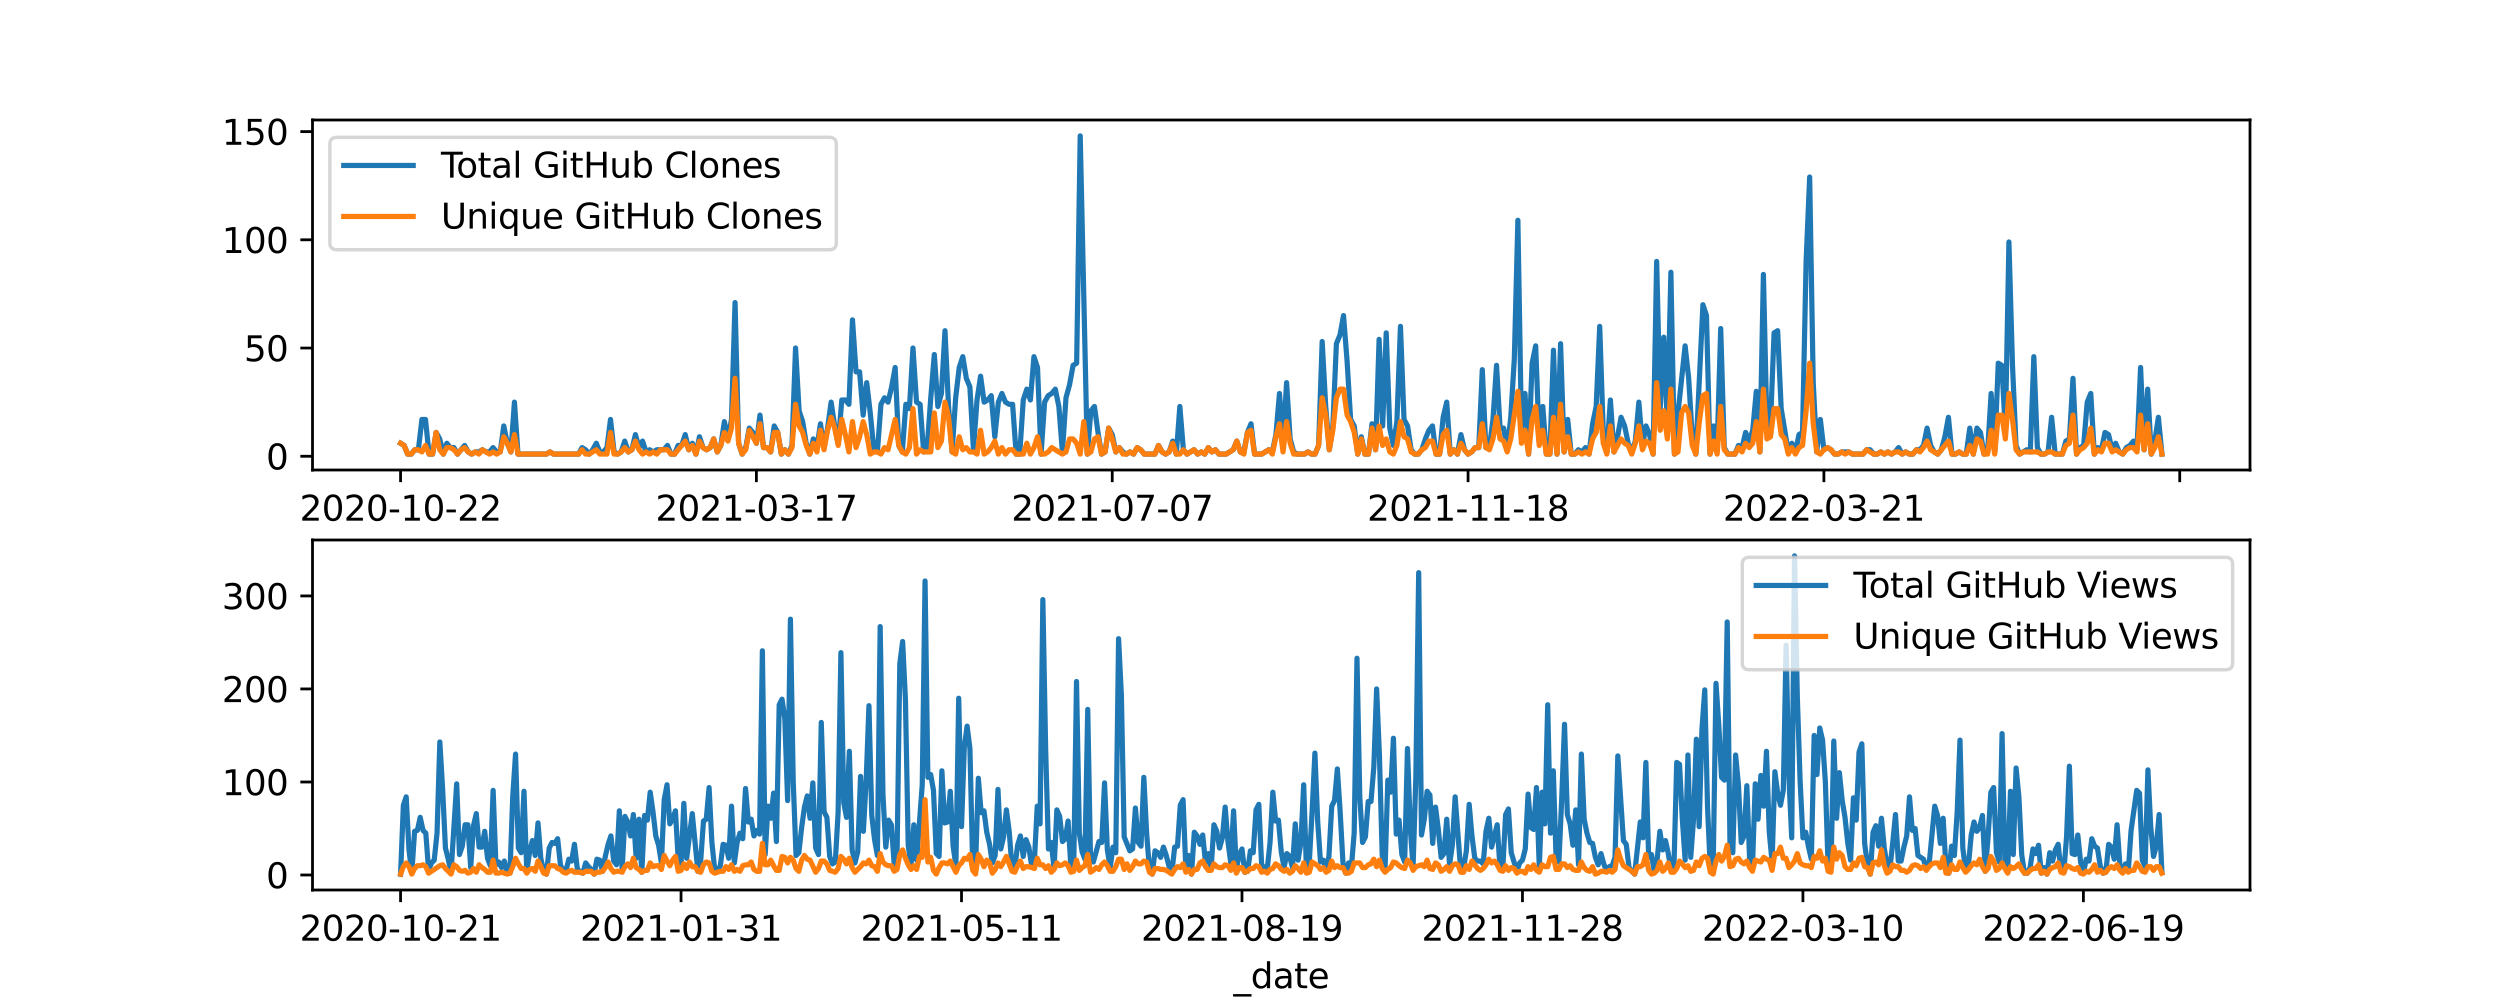 <?xml version="1.0" encoding="utf-8" standalone="no"?>
<!DOCTYPE svg PUBLIC "-//W3C//DTD SVG 1.1//EN"
  "http://www.w3.org/Graphics/SVG/1.1/DTD/svg11.dtd">
<svg xmlns:xlink="http://www.w3.org/1999/xlink" width="720pt" height="288pt" viewBox="0 0 720 288" xmlns="http://www.w3.org/2000/svg" version="1.1">
 <defs>
  <style type="text/css">*{stroke-linejoin: round; stroke-linecap: butt}</style>
 </defs>
 <g id="figure_1">
  <g id="patch_1">
   <path d="M 0 288 
L 720 288 
L 720 0 
L 0 0 
z
" style="fill: #ffffff"/>
  </g>
  <g id="axes_1">
   <g id="patch_2">
    <path d="M 90 135.36 
L 648 135.36 
L 648 34.56 
L 90 34.56 
z
" style="fill: #ffffff"/>
   </g>
   <g id="matplotlib.axis_1">
    <g id="xtick_1">
     <g id="line2d_1">
      <defs>
       <path id="m7a9586ae6f" d="M 0 0 
L 0 3.5 
" style="stroke: #000000; stroke-width: 0.8"/>
      </defs>
      <g>
       <use xlink:href="#m7a9586ae6f" x="115.364" y="135.36" style="stroke: #000000; stroke-width: 0.8"/>
      </g>
     </g>
     <g id="text_1">
      <!-- 2020-10-22 -->
      <g transform="translate(86.306 149.958)scale(0.1 -0.1)">
       <defs>
        <path id="DejaVuSans-32" d="M 1228 531 
L 3431 531 
L 3431 0 
L 469 0 
L 469 531 
Q 828 903 1448 1529 
Q 2069 2156 2228 2338 
Q 2531 2678 2651 2914 
Q 2772 3150 2772 3378 
Q 2772 3750 2511 3984 
Q 2250 4219 1831 4219 
Q 1534 4219 1204 4116 
Q 875 4013 500 3803 
L 500 4441 
Q 881 4594 1212 4672 
Q 1544 4750 1819 4750 
Q 2544 4750 2975 4387 
Q 3406 4025 3406 3419 
Q 3406 3131 3298 2873 
Q 3191 2616 2906 2266 
Q 2828 2175 2409 1742 
Q 1991 1309 1228 531 
z
" transform="scale(0.016)"/>
        <path id="DejaVuSans-30" d="M 2034 4250 
Q 1547 4250 1301 3770 
Q 1056 3291 1056 2328 
Q 1056 1369 1301 889 
Q 1547 409 2034 409 
Q 2525 409 2770 889 
Q 3016 1369 3016 2328 
Q 3016 3291 2770 3770 
Q 2525 4250 2034 4250 
z
M 2034 4750 
Q 2819 4750 3233 4129 
Q 3647 3509 3647 2328 
Q 3647 1150 3233 529 
Q 2819 -91 2034 -91 
Q 1250 -91 836 529 
Q 422 1150 422 2328 
Q 422 3509 836 4129 
Q 1250 4750 2034 4750 
z
" transform="scale(0.016)"/>
        <path id="DejaVuSans-2d" d="M 313 2009 
L 1997 2009 
L 1997 1497 
L 313 1497 
L 313 2009 
z
" transform="scale(0.016)"/>
        <path id="DejaVuSans-31" d="M 794 531 
L 1825 531 
L 1825 4091 
L 703 3866 
L 703 4441 
L 1819 4666 
L 2450 4666 
L 2450 531 
L 3481 531 
L 3481 0 
L 794 0 
L 794 531 
z
" transform="scale(0.016)"/>
       </defs>
       <use xlink:href="#DejaVuSans-32"/>
       <use xlink:href="#DejaVuSans-30" x="63.623"/>
       <use xlink:href="#DejaVuSans-32" x="127.246"/>
       <use xlink:href="#DejaVuSans-30" x="190.869"/>
       <use xlink:href="#DejaVuSans-2d" x="254.492"/>
       <use xlink:href="#DejaVuSans-31" x="290.576"/>
       <use xlink:href="#DejaVuSans-30" x="354.199"/>
       <use xlink:href="#DejaVuSans-2d" x="417.822"/>
       <use xlink:href="#DejaVuSans-32" x="453.906"/>
       <use xlink:href="#DejaVuSans-32" x="517.529"/>
      </g>
     </g>
    </g>
    <g id="xtick_2">
     <g id="line2d_2">
      <g>
       <use xlink:href="#m7a9586ae6f" x="217.843" y="135.36" style="stroke: #000000; stroke-width: 0.8"/>
      </g>
     </g>
     <g id="text_2">
      <!-- 2021-03-17 -->
      <g transform="translate(188.785 149.958)scale(0.1 -0.1)">
       <defs>
        <path id="DejaVuSans-33" d="M 2597 2516 
Q 3050 2419 3304 2112 
Q 3559 1806 3559 1356 
Q 3559 666 3084 287 
Q 2609 -91 1734 -91 
Q 1441 -91 1130 -33 
Q 819 25 488 141 
L 488 750 
Q 750 597 1062 519 
Q 1375 441 1716 441 
Q 2309 441 2620 675 
Q 2931 909 2931 1356 
Q 2931 1769 2642 2001 
Q 2353 2234 1838 2234 
L 1294 2234 
L 1294 2753 
L 1863 2753 
Q 2328 2753 2575 2939 
Q 2822 3125 2822 3475 
Q 2822 3834 2567 4026 
Q 2313 4219 1838 4219 
Q 1578 4219 1281 4162 
Q 984 4106 628 3988 
L 628 4550 
Q 988 4650 1302 4700 
Q 1616 4750 1894 4750 
Q 2613 4750 3031 4423 
Q 3450 4097 3450 3541 
Q 3450 3153 3228 2886 
Q 3006 2619 2597 2516 
z
" transform="scale(0.016)"/>
        <path id="DejaVuSans-37" d="M 525 4666 
L 3525 4666 
L 3525 4397 
L 1831 0 
L 1172 0 
L 2766 4134 
L 525 4134 
L 525 4666 
z
" transform="scale(0.016)"/>
       </defs>
       <use xlink:href="#DejaVuSans-32"/>
       <use xlink:href="#DejaVuSans-30" x="63.623"/>
       <use xlink:href="#DejaVuSans-32" x="127.246"/>
       <use xlink:href="#DejaVuSans-31" x="190.869"/>
       <use xlink:href="#DejaVuSans-2d" x="254.492"/>
       <use xlink:href="#DejaVuSans-30" x="290.576"/>
       <use xlink:href="#DejaVuSans-33" x="354.199"/>
       <use xlink:href="#DejaVuSans-2d" x="417.822"/>
       <use xlink:href="#DejaVuSans-31" x="453.906"/>
       <use xlink:href="#DejaVuSans-37" x="517.529"/>
      </g>
     </g>
    </g>
    <g id="xtick_3">
     <g id="line2d_3">
      <g>
       <use xlink:href="#m7a9586ae6f" x="320.322" y="135.36" style="stroke: #000000; stroke-width: 0.8"/>
      </g>
     </g>
     <g id="text_3">
      <!-- 2021-07-07 -->
      <g transform="translate(291.265 149.958)scale(0.1 -0.1)">
       <use xlink:href="#DejaVuSans-32"/>
       <use xlink:href="#DejaVuSans-30" x="63.623"/>
       <use xlink:href="#DejaVuSans-32" x="127.246"/>
       <use xlink:href="#DejaVuSans-31" x="190.869"/>
       <use xlink:href="#DejaVuSans-2d" x="254.492"/>
       <use xlink:href="#DejaVuSans-30" x="290.576"/>
       <use xlink:href="#DejaVuSans-37" x="354.199"/>
       <use xlink:href="#DejaVuSans-2d" x="417.822"/>
       <use xlink:href="#DejaVuSans-30" x="453.906"/>
       <use xlink:href="#DejaVuSans-37" x="517.529"/>
      </g>
     </g>
    </g>
    <g id="xtick_4">
     <g id="line2d_4">
      <g>
       <use xlink:href="#m7a9586ae6f" x="422.802" y="135.36" style="stroke: #000000; stroke-width: 0.8"/>
      </g>
     </g>
     <g id="text_4">
      <!-- 2021-11-18 -->
      <g transform="translate(393.744 149.958)scale(0.1 -0.1)">
       <defs>
        <path id="DejaVuSans-38" d="M 2034 2216 
Q 1584 2216 1326 1975 
Q 1069 1734 1069 1313 
Q 1069 891 1326 650 
Q 1584 409 2034 409 
Q 2484 409 2743 651 
Q 3003 894 3003 1313 
Q 3003 1734 2745 1975 
Q 2488 2216 2034 2216 
z
M 1403 2484 
Q 997 2584 770 2862 
Q 544 3141 544 3541 
Q 544 4100 942 4425 
Q 1341 4750 2034 4750 
Q 2731 4750 3128 4425 
Q 3525 4100 3525 3541 
Q 3525 3141 3298 2862 
Q 3072 2584 2669 2484 
Q 3125 2378 3379 2068 
Q 3634 1759 3634 1313 
Q 3634 634 3220 271 
Q 2806 -91 2034 -91 
Q 1263 -91 848 271 
Q 434 634 434 1313 
Q 434 1759 690 2068 
Q 947 2378 1403 2484 
z
M 1172 3481 
Q 1172 3119 1398 2916 
Q 1625 2713 2034 2713 
Q 2441 2713 2670 2916 
Q 2900 3119 2900 3481 
Q 2900 3844 2670 4047 
Q 2441 4250 2034 4250 
Q 1625 4250 1398 4047 
Q 1172 3844 1172 3481 
z
" transform="scale(0.016)"/>
       </defs>
       <use xlink:href="#DejaVuSans-32"/>
       <use xlink:href="#DejaVuSans-30" x="63.623"/>
       <use xlink:href="#DejaVuSans-32" x="127.246"/>
       <use xlink:href="#DejaVuSans-31" x="190.869"/>
       <use xlink:href="#DejaVuSans-2d" x="254.492"/>
       <use xlink:href="#DejaVuSans-31" x="290.576"/>
       <use xlink:href="#DejaVuSans-31" x="354.199"/>
       <use xlink:href="#DejaVuSans-2d" x="417.822"/>
       <use xlink:href="#DejaVuSans-31" x="453.906"/>
       <use xlink:href="#DejaVuSans-38" x="517.529"/>
      </g>
     </g>
    </g>
    <g id="xtick_5">
     <g id="line2d_5">
      <g>
       <use xlink:href="#m7a9586ae6f" x="525.281" y="135.36" style="stroke: #000000; stroke-width: 0.8"/>
      </g>
     </g>
     <g id="text_5">
      <!-- 2022-03-21 -->
      <g transform="translate(496.223 149.958)scale(0.1 -0.1)">
       <use xlink:href="#DejaVuSans-32"/>
       <use xlink:href="#DejaVuSans-30" x="63.623"/>
       <use xlink:href="#DejaVuSans-32" x="127.246"/>
       <use xlink:href="#DejaVuSans-32" x="190.869"/>
       <use xlink:href="#DejaVuSans-2d" x="254.492"/>
       <use xlink:href="#DejaVuSans-30" x="290.576"/>
       <use xlink:href="#DejaVuSans-33" x="354.199"/>
       <use xlink:href="#DejaVuSans-2d" x="417.822"/>
       <use xlink:href="#DejaVuSans-32" x="453.906"/>
       <use xlink:href="#DejaVuSans-31" x="517.529"/>
      </g>
     </g>
    </g>
    <g id="xtick_6">
     <g id="line2d_6">
      <g>
       <use xlink:href="#m7a9586ae6f" x="627.76" y="135.36" style="stroke: #000000; stroke-width: 0.8"/>
      </g>
     </g>
    </g>
    <g id="text_6">
     <!-- _date -->
     <g transform="translate(355.225 163.637)scale(0.1 -0.1)">
      <defs>
       <path id="DejaVuSans-5f" d="M 3263 -1063 
L 3263 -1509 
L -63 -1509 
L -63 -1063 
L 3263 -1063 
z
" transform="scale(0.016)"/>
       <path id="DejaVuSans-64" d="M 2906 2969 
L 2906 4863 
L 3481 4863 
L 3481 0 
L 2906 0 
L 2906 525 
Q 2725 213 2448 61 
Q 2172 -91 1784 -91 
Q 1150 -91 751 415 
Q 353 922 353 1747 
Q 353 2572 751 3078 
Q 1150 3584 1784 3584 
Q 2172 3584 2448 3432 
Q 2725 3281 2906 2969 
z
M 947 1747 
Q 947 1113 1208 752 
Q 1469 391 1925 391 
Q 2381 391 2643 752 
Q 2906 1113 2906 1747 
Q 2906 2381 2643 2742 
Q 2381 3103 1925 3103 
Q 1469 3103 1208 2742 
Q 947 2381 947 1747 
z
" transform="scale(0.016)"/>
       <path id="DejaVuSans-61" d="M 2194 1759 
Q 1497 1759 1228 1600 
Q 959 1441 959 1056 
Q 959 750 1161 570 
Q 1363 391 1709 391 
Q 2188 391 2477 730 
Q 2766 1069 2766 1631 
L 2766 1759 
L 2194 1759 
z
M 3341 1997 
L 3341 0 
L 2766 0 
L 2766 531 
Q 2569 213 2275 61 
Q 1981 -91 1556 -91 
Q 1019 -91 701 211 
Q 384 513 384 1019 
Q 384 1609 779 1909 
Q 1175 2209 1959 2209 
L 2766 2209 
L 2766 2266 
Q 2766 2663 2505 2880 
Q 2244 3097 1772 3097 
Q 1472 3097 1187 3025 
Q 903 2953 641 2809 
L 641 3341 
Q 956 3463 1253 3523 
Q 1550 3584 1831 3584 
Q 2591 3584 2966 3190 
Q 3341 2797 3341 1997 
z
" transform="scale(0.016)"/>
       <path id="DejaVuSans-74" d="M 1172 4494 
L 1172 3500 
L 2356 3500 
L 2356 3053 
L 1172 3053 
L 1172 1153 
Q 1172 725 1289 603 
Q 1406 481 1766 481 
L 2356 481 
L 2356 0 
L 1766 0 
Q 1100 0 847 248 
Q 594 497 594 1153 
L 594 3053 
L 172 3053 
L 172 3500 
L 594 3500 
L 594 4494 
L 1172 4494 
z
" transform="scale(0.016)"/>
       <path id="DejaVuSans-65" d="M 3597 1894 
L 3597 1613 
L 953 1613 
Q 991 1019 1311 708 
Q 1631 397 2203 397 
Q 2534 397 2845 478 
Q 3156 559 3463 722 
L 3463 178 
Q 3153 47 2828 -22 
Q 2503 -91 2169 -91 
Q 1331 -91 842 396 
Q 353 884 353 1716 
Q 353 2575 817 3079 
Q 1281 3584 2069 3584 
Q 2775 3584 3186 3129 
Q 3597 2675 3597 1894 
z
M 3022 2063 
Q 3016 2534 2758 2815 
Q 2500 3097 2075 3097 
Q 1594 3097 1305 2825 
Q 1016 2553 972 2059 
L 3022 2063 
z
" transform="scale(0.016)"/>
      </defs>
      <use xlink:href="#DejaVuSans-5f"/>
      <use xlink:href="#DejaVuSans-64" x="50"/>
      <use xlink:href="#DejaVuSans-61" x="113.477"/>
      <use xlink:href="#DejaVuSans-74" x="174.756"/>
      <use xlink:href="#DejaVuSans-65" x="213.965"/>
     </g>
    </g>
   </g>
   <g id="matplotlib.axis_2">
    <g id="ytick_1">
     <g id="line2d_7">
      <defs>
       <path id="mb2828e8474" d="M 0 0 
L -3.5 0 
" style="stroke: #000000; stroke-width: 0.8"/>
      </defs>
      <g>
       <use xlink:href="#mb2828e8474" x="90" y="131.402" style="stroke: #000000; stroke-width: 0.8"/>
      </g>
     </g>
     <g id="text_7">
      <!-- 0 -->
      <g transform="translate(76.638 135.201)scale(0.1 -0.1)">
       <use xlink:href="#DejaVuSans-30"/>
      </g>
     </g>
    </g>
    <g id="ytick_2">
     <g id="line2d_8">
      <g>
       <use xlink:href="#mb2828e8474" x="90" y="100.233" style="stroke: #000000; stroke-width: 0.8"/>
      </g>
     </g>
     <g id="text_8">
      <!-- 50 -->
      <g transform="translate(70.275 104.032)scale(0.1 -0.1)">
       <defs>
        <path id="DejaVuSans-35" d="M 691 4666 
L 3169 4666 
L 3169 4134 
L 1269 4134 
L 1269 2991 
Q 1406 3038 1543 3061 
Q 1681 3084 1819 3084 
Q 2600 3084 3056 2656 
Q 3513 2228 3513 1497 
Q 3513 744 3044 326 
Q 2575 -91 1722 -91 
Q 1428 -91 1123 -41 
Q 819 9 494 109 
L 494 744 
Q 775 591 1075 516 
Q 1375 441 1709 441 
Q 2250 441 2565 725 
Q 2881 1009 2881 1497 
Q 2881 1984 2565 2268 
Q 2250 2553 1709 2553 
Q 1456 2553 1204 2497 
Q 953 2441 691 2322 
L 691 4666 
z
" transform="scale(0.016)"/>
       </defs>
       <use xlink:href="#DejaVuSans-35"/>
       <use xlink:href="#DejaVuSans-30" x="63.623"/>
      </g>
     </g>
    </g>
    <g id="ytick_3">
     <g id="line2d_9">
      <g>
       <use xlink:href="#mb2828e8474" x="90" y="69.064" style="stroke: #000000; stroke-width: 0.8"/>
      </g>
     </g>
     <g id="text_9">
      <!-- 100 -->
      <g transform="translate(63.913 72.863)scale(0.1 -0.1)">
       <use xlink:href="#DejaVuSans-31"/>
       <use xlink:href="#DejaVuSans-30" x="63.623"/>
       <use xlink:href="#DejaVuSans-30" x="127.246"/>
      </g>
     </g>
    </g>
    <g id="ytick_4">
     <g id="line2d_10">
      <g>
       <use xlink:href="#mb2828e8474" x="90" y="37.895" style="stroke: #000000; stroke-width: 0.8"/>
      </g>
     </g>
     <g id="text_10">
      <!-- 150 -->
      <g transform="translate(63.913 41.694)scale(0.1 -0.1)">
       <use xlink:href="#DejaVuSans-31"/>
       <use xlink:href="#DejaVuSans-35" x="63.623"/>
       <use xlink:href="#DejaVuSans-30" x="127.246"/>
      </g>
     </g>
    </g>
   </g>
   <g id="line2d_11">
    <path d="M 115.364 127.661 
L 116.388 128.285 
L 117.413 130.778 
L 118.438 130.778 
L 119.463 129.531 
L 120.488 129.531 
L 121.512 120.804 
L 122.537 120.804 
L 123.562 130.778 
L 124.587 130.778 
L 125.612 124.544 
L 126.636 126.415 
L 127.661 130.778 
L 128.686 127.661 
L 129.711 128.908 
L 130.736 128.908 
L 131.76 130.778 
L 133.81 128.285 
L 134.835 130.155 
L 135.86 130.778 
L 136.884 130.155 
L 137.909 130.155 
L 138.934 129.531 
L 139.959 130.155 
L 140.983 130.155 
L 142.008 128.908 
L 143.033 130.155 
L 144.058 130.155 
L 145.083 122.674 
L 146.107 127.661 
L 147.132 130.155 
L 148.157 115.817 
L 149.182 130.778 
L 157.38 130.778 
L 158.405 130.155 
L 159.43 130.778 
L 166.603 130.778 
L 167.628 128.908 
L 168.653 129.531 
L 169.678 130.778 
L 170.702 129.531 
L 171.727 127.661 
L 172.752 130.155 
L 173.777 130.155 
L 174.802 128.908 
L 175.826 120.804 
L 176.851 130.155 
L 177.876 130.778 
L 178.901 130.155 
L 179.926 127.038 
L 180.95 130.155 
L 181.975 129.531 
L 183 125.168 
L 184.025 128.908 
L 185.05 127.038 
L 186.074 130.155 
L 187.099 129.531 
L 188.124 130.155 
L 189.149 129.531 
L 191.198 129.531 
L 192.223 128.285 
L 193.248 130.778 
L 194.273 130.778 
L 195.298 128.285 
L 196.322 128.285 
L 197.347 125.168 
L 198.372 129.531 
L 199.397 127.661 
L 200.421 130.778 
L 201.446 125.791 
L 202.471 128.908 
L 203.496 129.531 
L 204.521 128.908 
L 205.545 126.415 
L 206.57 130.155 
L 207.595 128.285 
L 208.62 121.428 
L 209.645 126.415 
L 210.669 120.804 
L 211.694 87.142 
L 212.719 127.661 
L 213.744 130.778 
L 214.769 128.908 
L 215.793 123.298 
L 216.818 124.544 
L 217.843 127.661 
L 218.868 119.557 
L 219.893 128.908 
L 220.917 128.908 
L 221.942 130.155 
L 222.967 122.674 
L 223.992 124.544 
L 225.017 130.778 
L 226.041 129.531 
L 227.066 130.778 
L 228.091 128.285 
L 229.116 100.233 
L 230.14 118.311 
L 231.165 121.428 
L 232.19 127.661 
L 233.215 130.778 
L 234.24 126.415 
L 235.264 128.908 
L 236.289 122.051 
L 237.314 128.908 
L 238.339 123.298 
L 239.364 115.817 
L 240.388 122.674 
L 241.413 127.661 
L 242.438 115.194 
L 243.463 115.194 
L 244.488 116.441 
L 245.512 92.129 
L 246.537 107.09 
L 247.562 107.09 
L 248.587 119.557 
L 249.612 110.207 
L 250.636 118.934 
L 251.661 129.531 
L 252.686 130.155 
L 253.711 116.441 
L 254.736 114.57 
L 255.76 115.817 
L 256.785 111.454 
L 257.81 105.843 
L 258.835 128.285 
L 259.86 130.155 
L 260.884 116.441 
L 261.909 117.687 
L 262.934 100.233 
L 263.959 115.817 
L 264.983 116.441 
L 266.008 130.155 
L 267.033 128.908 
L 268.058 114.57 
L 269.083 102.103 
L 270.107 117.064 
L 271.132 113.324 
L 272.157 95.246 
L 273.182 117.064 
L 274.207 130.155 
L 275.231 114.57 
L 276.256 105.843 
L 277.281 102.726 
L 278.306 108.96 
L 279.331 111.454 
L 280.355 129.531 
L 281.38 115.194 
L 282.405 108.337 
L 283.43 115.817 
L 284.455 115.194 
L 285.479 113.947 
L 286.504 125.791 
L 287.529 115.817 
L 288.554 113.324 
L 289.579 115.817 
L 290.603 116.441 
L 291.628 116.441 
L 292.653 130.778 
L 293.678 130.778 
L 294.702 115.194 
L 295.727 112.077 
L 296.752 115.194 
L 297.777 102.726 
L 298.802 105.843 
L 299.826 130.778 
L 300.851 115.817 
L 301.876 113.947 
L 302.901 113.324 
L 303.926 112.077 
L 304.95 117.064 
L 305.975 130.155 
L 307 114.57 
L 308.025 110.83 
L 309.05 105.22 
L 310.074 104.596 
L 311.099 39.142 
L 313.149 130.778 
L 314.174 118.311 
L 315.198 117.064 
L 316.223 124.544 
L 317.248 130.778 
L 318.273 130.155 
L 319.298 123.298 
L 320.322 125.168 
L 321.347 130.155 
L 322.372 128.908 
L 323.397 130.155 
L 324.421 130.778 
L 325.446 130.155 
L 326.471 130.778 
L 327.496 128.908 
L 328.521 129.531 
L 329.545 130.778 
L 332.62 130.778 
L 333.645 128.285 
L 334.669 130.155 
L 335.694 130.778 
L 336.719 130.155 
L 337.744 127.038 
L 338.769 130.778 
L 339.793 117.064 
L 340.818 129.531 
L 341.843 130.778 
L 343.893 129.531 
L 344.917 130.778 
L 345.942 130.155 
L 346.967 130.778 
L 347.992 128.908 
L 349.017 130.155 
L 350.041 129.531 
L 351.066 130.778 
L 353.116 130.778 
L 355.165 129.531 
L 356.19 127.038 
L 357.215 130.155 
L 358.24 130.155 
L 359.264 124.544 
L 360.289 122.051 
L 361.314 130.778 
L 363.364 130.778 
L 365.413 129.531 
L 366.438 130.155 
L 367.463 125.168 
L 368.488 113.324 
L 369.512 127.661 
L 370.537 110.207 
L 371.562 126.415 
L 372.587 130.155 
L 373.612 130.778 
L 375.661 130.778 
L 376.686 130.155 
L 377.711 130.778 
L 378.736 130.778 
L 379.76 128.285 
L 380.785 98.363 
L 381.81 117.064 
L 382.835 129.531 
L 383.86 122.674 
L 384.884 98.986 
L 385.909 96.492 
L 386.934 90.882 
L 387.959 103.973 
L 388.983 120.804 
L 390.008 122.674 
L 391.033 130.778 
L 392.058 125.791 
L 393.083 130.778 
L 394.107 130.778 
L 395.132 122.051 
L 396.157 129.531 
L 397.182 97.739 
L 398.207 122.674 
L 399.231 95.869 
L 400.256 123.298 
L 401.281 128.285 
L 402.306 121.428 
L 403.331 93.999 
L 404.355 120.804 
L 405.38 122.674 
L 406.405 129.531 
L 407.43 130.778 
L 408.455 130.778 
L 409.479 129.531 
L 410.504 126.415 
L 411.529 123.921 
L 412.554 122.674 
L 413.579 130.778 
L 414.603 130.778 
L 415.628 120.181 
L 416.653 115.817 
L 417.678 130.778 
L 418.702 129.531 
L 419.727 130.778 
L 420.752 125.168 
L 421.777 129.531 
L 422.802 130.778 
L 423.826 130.155 
L 424.851 128.908 
L 425.876 128.908 
L 426.901 106.466 
L 427.926 128.908 
L 428.95 128.908 
L 429.975 120.804 
L 431 105.22 
L 432.025 123.298 
L 433.05 123.298 
L 434.074 129.531 
L 435.099 120.181 
L 436.124 103.35 
L 437.149 63.454 
L 438.174 123.298 
L 439.198 113.324 
L 440.223 130.778 
L 441.248 104.596 
L 442.273 99.609 
L 443.298 127.038 
L 444.322 117.064 
L 445.347 130.778 
L 446.372 130.778 
L 447.397 100.856 
L 448.421 130.778 
L 449.446 98.986 
L 450.471 130.155 
L 451.496 120.804 
L 452.521 130.778 
L 453.545 130.778 
L 454.57 129.531 
L 455.595 130.155 
L 456.62 128.908 
L 457.645 130.778 
L 458.669 122.051 
L 459.694 117.064 
L 460.719 93.999 
L 461.744 124.544 
L 462.769 130.155 
L 463.793 115.194 
L 464.818 130.155 
L 465.843 125.791 
L 466.868 120.181 
L 467.893 122.674 
L 468.917 127.661 
L 469.942 130.155 
L 470.967 127.038 
L 471.992 115.817 
L 473.017 128.285 
L 474.041 122.674 
L 475.066 125.168 
L 476.091 130.778 
L 477.116 75.298 
L 478.14 117.687 
L 479.165 97.116 
L 480.19 122.051 
L 481.215 78.415 
L 482.24 130.778 
L 483.264 118.934 
L 485.314 99.609 
L 486.339 108.96 
L 487.364 125.791 
L 488.388 130.778 
L 490.438 87.765 
L 491.463 90.882 
L 492.488 130.778 
L 493.512 122.674 
L 494.537 128.908 
L 495.562 94.622 
L 496.587 128.908 
L 497.612 130.778 
L 499.661 130.778 
L 500.686 128.285 
L 501.711 128.908 
L 502.736 124.544 
L 503.76 127.038 
L 504.785 123.921 
L 505.81 112.7 
L 506.835 130.155 
L 507.86 79.038 
L 508.884 123.298 
L 509.909 122.051 
L 510.934 95.869 
L 511.959 95.246 
L 512.983 117.687 
L 515.033 130.155 
L 516.058 127.661 
L 517.083 130.155 
L 518.107 125.168 
L 519.132 124.544 
L 520.157 75.298 
L 521.182 50.986 
L 522.207 110.207 
L 523.231 130.155 
L 524.256 120.804 
L 525.281 129.531 
L 526.306 128.908 
L 527.331 129.531 
L 528.355 130.778 
L 529.38 130.778 
L 530.405 130.155 
L 532.455 130.155 
L 533.479 130.778 
L 536.554 130.778 
L 537.579 129.531 
L 538.603 129.531 
L 539.628 130.778 
L 540.653 130.778 
L 541.678 130.155 
L 542.702 130.778 
L 543.727 130.155 
L 544.752 130.778 
L 545.777 130.155 
L 546.802 128.908 
L 547.826 130.778 
L 548.851 130.155 
L 549.876 130.778 
L 550.901 130.778 
L 551.926 129.531 
L 552.95 129.531 
L 553.975 128.285 
L 555 123.298 
L 556.025 128.285 
L 557.05 130.155 
L 558.074 130.778 
L 559.099 129.531 
L 560.124 125.791 
L 561.149 120.181 
L 562.174 130.778 
L 563.198 130.778 
L 564.223 130.155 
L 565.248 130.778 
L 566.273 130.778 
L 567.298 123.298 
L 568.322 130.778 
L 569.347 123.298 
L 570.372 124.544 
L 571.397 130.778 
L 572.421 130.155 
L 573.446 113.324 
L 574.471 130.155 
L 575.496 104.596 
L 576.521 105.22 
L 577.545 123.921 
L 578.57 69.687 
L 579.595 105.22 
L 580.62 128.285 
L 581.645 130.778 
L 583.694 129.531 
L 584.719 130.155 
L 585.744 102.726 
L 586.769 128.908 
L 587.793 130.778 
L 588.818 130.778 
L 589.843 130.155 
L 590.868 120.181 
L 591.893 130.778 
L 593.942 130.778 
L 594.967 127.038 
L 595.992 126.415 
L 597.017 108.96 
L 598.041 130.778 
L 599.066 128.908 
L 600.091 128.285 
L 601.116 115.817 
L 602.14 113.324 
L 603.165 130.778 
L 604.19 128.908 
L 605.215 129.531 
L 606.24 124.544 
L 607.264 125.168 
L 608.289 129.531 
L 609.314 127.661 
L 610.339 130.155 
L 611.364 130.778 
L 612.388 128.908 
L 613.413 128.285 
L 614.438 127.038 
L 615.463 128.908 
L 616.488 105.843 
L 617.512 129.531 
L 618.537 112.077 
L 619.562 130.778 
L 620.587 127.038 
L 621.612 120.181 
L 622.636 130.778 
L 622.636 130.778 
" clip-path="url(#p1267f74bae)" style="fill: none; stroke: #1f77b4; stroke-width: 1.5; stroke-linecap: square"/>
   </g>
   <g id="line2d_12">
    <path d="M 115.364 127.661 
L 116.388 128.285 
L 117.413 130.778 
L 118.438 130.778 
L 119.463 129.531 
L 120.488 129.531 
L 121.512 130.155 
L 122.537 128.285 
L 123.562 130.778 
L 124.587 130.778 
L 125.612 124.544 
L 126.636 129.531 
L 127.661 130.778 
L 128.686 128.908 
L 129.711 128.908 
L 130.736 129.531 
L 131.76 130.778 
L 132.785 129.531 
L 133.81 128.908 
L 134.835 130.155 
L 135.86 130.778 
L 136.884 130.155 
L 137.909 130.778 
L 138.934 129.531 
L 140.983 130.778 
L 142.008 130.155 
L 143.033 130.778 
L 144.058 130.155 
L 145.083 125.791 
L 146.107 127.661 
L 147.132 130.155 
L 148.157 125.168 
L 149.182 130.778 
L 157.38 130.778 
L 158.405 130.155 
L 159.43 130.778 
L 166.603 130.778 
L 167.628 129.531 
L 168.653 130.778 
L 169.678 130.778 
L 171.727 129.531 
L 172.752 130.778 
L 174.802 130.778 
L 175.826 124.544 
L 176.851 130.778 
L 177.876 130.778 
L 178.901 130.155 
L 179.926 128.908 
L 180.95 130.155 
L 181.975 129.531 
L 183 127.038 
L 184.025 129.531 
L 185.05 130.778 
L 186.074 130.155 
L 187.099 130.778 
L 188.124 130.155 
L 189.149 130.778 
L 190.174 129.531 
L 192.223 129.531 
L 193.248 130.778 
L 194.273 130.778 
L 197.347 127.038 
L 198.372 129.531 
L 199.397 128.285 
L 200.421 130.778 
L 201.446 127.038 
L 202.471 128.908 
L 203.496 129.531 
L 204.521 128.908 
L 205.545 126.415 
L 206.57 130.155 
L 207.595 128.285 
L 208.62 124.544 
L 209.645 127.038 
L 210.669 123.298 
L 211.694 108.96 
L 212.719 127.661 
L 213.744 130.778 
L 214.769 129.531 
L 215.793 123.921 
L 217.843 127.661 
L 218.868 122.051 
L 219.893 128.908 
L 220.917 128.908 
L 221.942 130.155 
L 222.967 124.544 
L 223.992 124.544 
L 225.017 130.778 
L 226.041 129.531 
L 227.066 130.778 
L 228.091 128.908 
L 229.116 116.441 
L 230.14 122.674 
L 231.165 124.544 
L 232.19 128.285 
L 233.215 130.778 
L 234.24 127.661 
L 235.264 130.155 
L 236.289 123.921 
L 237.314 129.531 
L 238.339 123.921 
L 239.364 120.181 
L 240.388 123.298 
L 241.413 128.285 
L 242.438 120.804 
L 243.463 125.168 
L 244.488 130.155 
L 245.512 121.428 
L 246.537 128.908 
L 247.562 125.791 
L 248.587 121.428 
L 249.612 125.168 
L 250.636 130.778 
L 251.661 130.155 
L 252.686 130.155 
L 253.711 130.778 
L 254.736 128.908 
L 255.76 129.531 
L 257.81 120.804 
L 258.835 128.285 
L 259.86 130.155 
L 260.884 130.778 
L 261.909 128.908 
L 262.934 117.687 
L 263.959 130.778 
L 264.983 129.531 
L 266.008 130.155 
L 268.058 130.155 
L 269.083 118.934 
L 270.107 128.908 
L 271.132 127.038 
L 272.157 115.817 
L 273.182 120.181 
L 274.207 130.155 
L 275.231 130.778 
L 276.256 125.791 
L 277.281 129.531 
L 278.306 128.908 
L 279.331 130.155 
L 280.355 130.155 
L 281.38 130.778 
L 282.405 123.921 
L 283.43 130.778 
L 284.455 130.155 
L 285.479 128.908 
L 286.504 127.038 
L 287.529 130.778 
L 288.554 128.908 
L 289.579 130.778 
L 290.603 129.531 
L 291.628 129.531 
L 292.653 130.778 
L 294.702 130.778 
L 295.727 127.661 
L 296.752 130.778 
L 297.777 128.908 
L 298.802 125.791 
L 299.826 130.778 
L 300.851 130.778 
L 301.876 130.155 
L 302.901 128.908 
L 305.975 130.778 
L 307 130.155 
L 308.025 126.415 
L 309.05 126.415 
L 310.074 127.661 
L 311.099 130.778 
L 312.124 121.428 
L 313.149 130.778 
L 314.174 130.155 
L 315.198 126.415 
L 316.223 125.791 
L 317.248 130.778 
L 318.273 130.155 
L 319.298 123.298 
L 320.322 126.415 
L 321.347 130.155 
L 322.372 128.908 
L 323.397 130.778 
L 324.421 130.778 
L 325.446 130.155 
L 326.471 130.778 
L 327.496 128.908 
L 328.521 129.531 
L 329.545 130.778 
L 332.62 130.778 
L 333.645 128.285 
L 334.669 130.155 
L 335.694 130.778 
L 336.719 130.155 
L 337.744 127.661 
L 338.769 130.778 
L 339.793 130.778 
L 340.818 129.531 
L 341.843 130.778 
L 343.893 129.531 
L 344.917 130.778 
L 345.942 130.155 
L 346.967 130.778 
L 347.992 128.908 
L 349.017 130.155 
L 350.041 129.531 
L 351.066 130.778 
L 353.116 130.778 
L 355.165 129.531 
L 356.19 127.038 
L 357.215 130.155 
L 358.24 130.778 
L 359.264 124.544 
L 360.289 123.921 
L 361.314 130.778 
L 363.364 130.778 
L 365.413 129.531 
L 366.438 130.778 
L 367.463 125.791 
L 368.488 122.051 
L 369.512 130.155 
L 370.537 121.428 
L 371.562 127.661 
L 372.587 130.778 
L 375.661 130.778 
L 376.686 130.155 
L 377.711 130.778 
L 378.736 130.778 
L 379.76 128.285 
L 380.785 114.57 
L 381.81 119.557 
L 382.835 129.531 
L 383.86 123.921 
L 384.884 114.57 
L 385.909 112.077 
L 386.934 112.077 
L 387.959 119.557 
L 388.983 121.428 
L 390.008 124.544 
L 391.033 130.778 
L 392.058 126.415 
L 393.083 130.778 
L 394.107 130.778 
L 395.132 123.298 
L 396.157 129.531 
L 397.182 122.674 
L 398.207 128.285 
L 399.231 126.415 
L 400.256 130.155 
L 401.281 130.778 
L 402.306 128.285 
L 403.331 121.428 
L 404.355 125.791 
L 405.38 126.415 
L 406.405 130.155 
L 407.43 130.778 
L 408.455 130.778 
L 409.479 129.531 
L 410.504 128.908 
L 411.529 127.038 
L 412.554 127.038 
L 413.579 130.778 
L 414.603 130.778 
L 415.628 125.168 
L 416.653 123.921 
L 417.678 130.778 
L 418.702 129.531 
L 419.727 130.778 
L 420.752 127.661 
L 421.777 129.531 
L 422.802 130.778 
L 423.826 130.155 
L 424.851 128.908 
L 425.876 128.908 
L 426.901 122.051 
L 427.926 128.908 
L 428.95 129.531 
L 429.975 126.415 
L 431 120.181 
L 432.025 126.415 
L 433.05 127.038 
L 434.074 130.155 
L 435.099 126.415 
L 437.149 112.7 
L 438.174 127.661 
L 439.198 123.921 
L 440.223 130.778 
L 441.248 120.804 
L 442.273 117.064 
L 443.298 128.285 
L 444.322 123.921 
L 445.347 130.778 
L 446.372 130.778 
L 447.397 120.181 
L 448.421 130.778 
L 449.446 116.441 
L 450.471 130.155 
L 451.496 125.791 
L 452.521 130.778 
L 453.545 130.778 
L 454.57 130.155 
L 455.595 130.778 
L 456.62 130.155 
L 457.645 130.778 
L 458.669 126.415 
L 459.694 124.544 
L 460.719 117.064 
L 461.744 127.661 
L 462.769 130.778 
L 463.793 122.674 
L 464.818 130.155 
L 466.868 126.415 
L 467.893 127.661 
L 468.917 128.285 
L 469.942 130.778 
L 470.967 127.661 
L 471.992 122.674 
L 473.017 129.531 
L 474.041 127.038 
L 475.066 127.661 
L 476.091 130.778 
L 477.116 110.207 
L 478.14 123.921 
L 479.165 118.311 
L 480.19 126.415 
L 481.215 112.077 
L 482.24 130.778 
L 483.264 130.155 
L 484.289 118.934 
L 485.314 117.064 
L 486.339 118.934 
L 487.364 128.285 
L 488.388 130.778 
L 489.413 121.428 
L 490.438 113.947 
L 491.463 113.324 
L 492.488 130.778 
L 493.512 127.038 
L 494.537 130.778 
L 495.562 117.064 
L 496.587 129.531 
L 497.612 130.778 
L 499.661 130.778 
L 500.686 128.908 
L 501.711 130.155 
L 502.736 127.661 
L 503.76 128.908 
L 504.785 127.661 
L 505.81 121.428 
L 506.835 130.155 
L 507.86 112.077 
L 508.884 126.415 
L 509.909 125.791 
L 510.934 117.687 
L 511.959 117.687 
L 512.983 125.168 
L 514.008 126.415 
L 515.033 130.778 
L 516.058 128.908 
L 517.083 130.778 
L 518.107 128.908 
L 519.132 128.285 
L 520.157 118.311 
L 521.182 104.596 
L 522.207 122.051 
L 523.231 130.155 
L 524.256 130.778 
L 525.281 129.531 
L 526.306 128.908 
L 527.331 129.531 
L 528.355 130.778 
L 529.38 130.778 
L 530.405 130.155 
L 531.43 130.778 
L 532.455 130.155 
L 533.479 130.778 
L 536.554 130.778 
L 537.579 129.531 
L 539.628 130.778 
L 540.653 130.778 
L 541.678 130.155 
L 542.702 130.778 
L 543.727 130.155 
L 544.752 130.778 
L 545.777 130.155 
L 546.802 130.155 
L 547.826 130.778 
L 548.851 130.155 
L 549.876 130.778 
L 550.901 130.778 
L 551.926 129.531 
L 552.95 130.155 
L 553.975 128.908 
L 555 127.038 
L 556.025 129.531 
L 558.074 130.778 
L 561.149 127.038 
L 562.174 130.778 
L 563.198 130.778 
L 564.223 130.155 
L 565.248 130.778 
L 566.273 130.778 
L 567.298 128.285 
L 568.322 130.778 
L 569.347 126.415 
L 570.372 127.038 
L 571.397 130.778 
L 572.421 130.778 
L 573.446 123.921 
L 574.471 130.778 
L 575.496 119.557 
L 576.521 119.557 
L 577.545 126.415 
L 578.57 113.324 
L 579.595 120.804 
L 580.62 129.531 
L 581.645 130.778 
L 582.669 130.155 
L 586.769 130.155 
L 587.793 130.778 
L 588.818 130.778 
L 589.843 130.155 
L 590.868 130.155 
L 591.893 130.778 
L 593.942 130.778 
L 594.967 128.285 
L 595.992 127.661 
L 597.017 119.557 
L 598.041 130.778 
L 599.066 129.531 
L 600.091 128.908 
L 601.116 127.661 
L 602.14 123.298 
L 603.165 130.778 
L 604.19 129.531 
L 605.215 130.155 
L 606.24 127.661 
L 607.264 127.661 
L 608.289 130.155 
L 609.314 129.531 
L 611.364 130.778 
L 612.388 129.531 
L 613.413 128.908 
L 614.438 128.908 
L 615.463 130.155 
L 616.488 119.557 
L 617.512 129.531 
L 618.537 122.051 
L 619.562 130.778 
L 620.587 128.908 
L 621.612 125.791 
L 622.636 130.778 
L 622.636 130.778 
" clip-path="url(#p1267f74bae)" style="fill: none; stroke: #ff7f0e; stroke-width: 1.5; stroke-linecap: square"/>
   </g>
   <g id="patch_3">
    <path d="M 90 135.36 
L 90 34.56 
" style="fill: none; stroke: #000000; stroke-width: 0.8; stroke-linejoin: miter; stroke-linecap: square"/>
   </g>
   <g id="patch_4">
    <path d="M 648 135.36 
L 648 34.56 
" style="fill: none; stroke: #000000; stroke-width: 0.8; stroke-linejoin: miter; stroke-linecap: square"/>
   </g>
   <g id="patch_5">
    <path d="M 90 135.36 
L 648 135.36 
" style="fill: none; stroke: #000000; stroke-width: 0.8; stroke-linejoin: miter; stroke-linecap: square"/>
   </g>
   <g id="patch_6">
    <path d="M 90 34.56 
L 648 34.56 
" style="fill: none; stroke: #000000; stroke-width: 0.8; stroke-linejoin: miter; stroke-linecap: square"/>
   </g>
   <g id="legend_1">
    <g id="patch_7">
     <path d="M 97 71.916 
L 238.863 71.916 
Q 240.863 71.916 240.863 69.916 
L 240.863 41.56 
Q 240.863 39.56 238.863 39.56 
L 97 39.56 
Q 95 39.56 95 41.56 
L 95 69.916 
Q 95 71.916 97 71.916 
z
" style="fill: #ffffff; opacity: 0.8; stroke: #cccccc; stroke-linejoin: miter"/>
    </g>
    <g id="line2d_13">
     <path d="M 99 47.658 
L 109 47.658 
L 119 47.658 
" style="fill: none; stroke: #1f77b4; stroke-width: 1.5; stroke-linecap: square"/>
    </g>
    <g id="text_11">
     <!-- Total GitHub Clones -->
     <g transform="translate(127 51.158)scale(0.1 -0.1)">
      <defs>
       <path id="DejaVuSans-54" d="M -19 4666 
L 3928 4666 
L 3928 4134 
L 2272 4134 
L 2272 0 
L 1638 0 
L 1638 4134 
L -19 4134 
L -19 4666 
z
" transform="scale(0.016)"/>
       <path id="DejaVuSans-6f" d="M 1959 3097 
Q 1497 3097 1228 2736 
Q 959 2375 959 1747 
Q 959 1119 1226 758 
Q 1494 397 1959 397 
Q 2419 397 2687 759 
Q 2956 1122 2956 1747 
Q 2956 2369 2687 2733 
Q 2419 3097 1959 3097 
z
M 1959 3584 
Q 2709 3584 3137 3096 
Q 3566 2609 3566 1747 
Q 3566 888 3137 398 
Q 2709 -91 1959 -91 
Q 1206 -91 779 398 
Q 353 888 353 1747 
Q 353 2609 779 3096 
Q 1206 3584 1959 3584 
z
" transform="scale(0.016)"/>
       <path id="DejaVuSans-6c" d="M 603 4863 
L 1178 4863 
L 1178 0 
L 603 0 
L 603 4863 
z
" transform="scale(0.016)"/>
       <path id="DejaVuSans-20" transform="scale(0.016)"/>
       <path id="DejaVuSans-47" d="M 3809 666 
L 3809 1919 
L 2778 1919 
L 2778 2438 
L 4434 2438 
L 4434 434 
Q 4069 175 3628 42 
Q 3188 -91 2688 -91 
Q 1594 -91 976 548 
Q 359 1188 359 2328 
Q 359 3472 976 4111 
Q 1594 4750 2688 4750 
Q 3144 4750 3555 4637 
Q 3966 4525 4313 4306 
L 4313 3634 
Q 3963 3931 3569 4081 
Q 3175 4231 2741 4231 
Q 1884 4231 1454 3753 
Q 1025 3275 1025 2328 
Q 1025 1384 1454 906 
Q 1884 428 2741 428 
Q 3075 428 3337 486 
Q 3600 544 3809 666 
z
" transform="scale(0.016)"/>
       <path id="DejaVuSans-69" d="M 603 3500 
L 1178 3500 
L 1178 0 
L 603 0 
L 603 3500 
z
M 603 4863 
L 1178 4863 
L 1178 4134 
L 603 4134 
L 603 4863 
z
" transform="scale(0.016)"/>
       <path id="DejaVuSans-48" d="M 628 4666 
L 1259 4666 
L 1259 2753 
L 3553 2753 
L 3553 4666 
L 4184 4666 
L 4184 0 
L 3553 0 
L 3553 2222 
L 1259 2222 
L 1259 0 
L 628 0 
L 628 4666 
z
" transform="scale(0.016)"/>
       <path id="DejaVuSans-75" d="M 544 1381 
L 544 3500 
L 1119 3500 
L 1119 1403 
Q 1119 906 1312 657 
Q 1506 409 1894 409 
Q 2359 409 2629 706 
Q 2900 1003 2900 1516 
L 2900 3500 
L 3475 3500 
L 3475 0 
L 2900 0 
L 2900 538 
Q 2691 219 2414 64 
Q 2138 -91 1772 -91 
Q 1169 -91 856 284 
Q 544 659 544 1381 
z
M 1991 3584 
L 1991 3584 
z
" transform="scale(0.016)"/>
       <path id="DejaVuSans-62" d="M 3116 1747 
Q 3116 2381 2855 2742 
Q 2594 3103 2138 3103 
Q 1681 3103 1420 2742 
Q 1159 2381 1159 1747 
Q 1159 1113 1420 752 
Q 1681 391 2138 391 
Q 2594 391 2855 752 
Q 3116 1113 3116 1747 
z
M 1159 2969 
Q 1341 3281 1617 3432 
Q 1894 3584 2278 3584 
Q 2916 3584 3314 3078 
Q 3713 2572 3713 1747 
Q 3713 922 3314 415 
Q 2916 -91 2278 -91 
Q 1894 -91 1617 61 
Q 1341 213 1159 525 
L 1159 0 
L 581 0 
L 581 4863 
L 1159 4863 
L 1159 2969 
z
" transform="scale(0.016)"/>
       <path id="DejaVuSans-43" d="M 4122 4306 
L 4122 3641 
Q 3803 3938 3442 4084 
Q 3081 4231 2675 4231 
Q 1875 4231 1450 3742 
Q 1025 3253 1025 2328 
Q 1025 1406 1450 917 
Q 1875 428 2675 428 
Q 3081 428 3442 575 
Q 3803 722 4122 1019 
L 4122 359 
Q 3791 134 3420 21 
Q 3050 -91 2638 -91 
Q 1578 -91 968 557 
Q 359 1206 359 2328 
Q 359 3453 968 4101 
Q 1578 4750 2638 4750 
Q 3056 4750 3426 4639 
Q 3797 4528 4122 4306 
z
" transform="scale(0.016)"/>
       <path id="DejaVuSans-6e" d="M 3513 2113 
L 3513 0 
L 2938 0 
L 2938 2094 
Q 2938 2591 2744 2837 
Q 2550 3084 2163 3084 
Q 1697 3084 1428 2787 
Q 1159 2491 1159 1978 
L 1159 0 
L 581 0 
L 581 3500 
L 1159 3500 
L 1159 2956 
Q 1366 3272 1645 3428 
Q 1925 3584 2291 3584 
Q 2894 3584 3203 3211 
Q 3513 2838 3513 2113 
z
" transform="scale(0.016)"/>
       <path id="DejaVuSans-73" d="M 2834 3397 
L 2834 2853 
Q 2591 2978 2328 3040 
Q 2066 3103 1784 3103 
Q 1356 3103 1142 2972 
Q 928 2841 928 2578 
Q 928 2378 1081 2264 
Q 1234 2150 1697 2047 
L 1894 2003 
Q 2506 1872 2764 1633 
Q 3022 1394 3022 966 
Q 3022 478 2636 193 
Q 2250 -91 1575 -91 
Q 1294 -91 989 -36 
Q 684 19 347 128 
L 347 722 
Q 666 556 975 473 
Q 1284 391 1588 391 
Q 1994 391 2212 530 
Q 2431 669 2431 922 
Q 2431 1156 2273 1281 
Q 2116 1406 1581 1522 
L 1381 1569 
Q 847 1681 609 1914 
Q 372 2147 372 2553 
Q 372 3047 722 3315 
Q 1072 3584 1716 3584 
Q 2034 3584 2315 3537 
Q 2597 3491 2834 3397 
z
" transform="scale(0.016)"/>
      </defs>
      <use xlink:href="#DejaVuSans-54"/>
      <use xlink:href="#DejaVuSans-6f" x="44.084"/>
      <use xlink:href="#DejaVuSans-74" x="105.266"/>
      <use xlink:href="#DejaVuSans-61" x="144.475"/>
      <use xlink:href="#DejaVuSans-6c" x="205.754"/>
      <use xlink:href="#DejaVuSans-20" x="233.537"/>
      <use xlink:href="#DejaVuSans-47" x="265.324"/>
      <use xlink:href="#DejaVuSans-69" x="342.814"/>
      <use xlink:href="#DejaVuSans-74" x="370.598"/>
      <use xlink:href="#DejaVuSans-48" x="409.807"/>
      <use xlink:href="#DejaVuSans-75" x="485.002"/>
      <use xlink:href="#DejaVuSans-62" x="548.381"/>
      <use xlink:href="#DejaVuSans-20" x="611.857"/>
      <use xlink:href="#DejaVuSans-43" x="643.645"/>
      <use xlink:href="#DejaVuSans-6c" x="713.469"/>
      <use xlink:href="#DejaVuSans-6f" x="741.252"/>
      <use xlink:href="#DejaVuSans-6e" x="802.434"/>
      <use xlink:href="#DejaVuSans-65" x="865.812"/>
      <use xlink:href="#DejaVuSans-73" x="927.336"/>
     </g>
    </g>
    <g id="line2d_14">
     <path d="M 99 62.337 
L 109 62.337 
L 119 62.337 
" style="fill: none; stroke: #ff7f0e; stroke-width: 1.5; stroke-linecap: square"/>
    </g>
    <g id="text_12">
     <!-- Unique GitHub Clones -->
     <g transform="translate(127 65.837)scale(0.1 -0.1)">
      <defs>
       <path id="DejaVuSans-55" d="M 556 4666 
L 1191 4666 
L 1191 1831 
Q 1191 1081 1462 751 
Q 1734 422 2344 422 
Q 2950 422 3222 751 
Q 3494 1081 3494 1831 
L 3494 4666 
L 4128 4666 
L 4128 1753 
Q 4128 841 3676 375 
Q 3225 -91 2344 -91 
Q 1459 -91 1007 375 
Q 556 841 556 1753 
L 556 4666 
z
" transform="scale(0.016)"/>
       <path id="DejaVuSans-71" d="M 947 1747 
Q 947 1113 1208 752 
Q 1469 391 1925 391 
Q 2381 391 2643 752 
Q 2906 1113 2906 1747 
Q 2906 2381 2643 2742 
Q 2381 3103 1925 3103 
Q 1469 3103 1208 2742 
Q 947 2381 947 1747 
z
M 2906 525 
Q 2725 213 2448 61 
Q 2172 -91 1784 -91 
Q 1150 -91 751 415 
Q 353 922 353 1747 
Q 353 2572 751 3078 
Q 1150 3584 1784 3584 
Q 2172 3584 2448 3432 
Q 2725 3281 2906 2969 
L 2906 3500 
L 3481 3500 
L 3481 -1331 
L 2906 -1331 
L 2906 525 
z
" transform="scale(0.016)"/>
      </defs>
      <use xlink:href="#DejaVuSans-55"/>
      <use xlink:href="#DejaVuSans-6e" x="73.193"/>
      <use xlink:href="#DejaVuSans-69" x="136.572"/>
      <use xlink:href="#DejaVuSans-71" x="164.355"/>
      <use xlink:href="#DejaVuSans-75" x="227.832"/>
      <use xlink:href="#DejaVuSans-65" x="291.211"/>
      <use xlink:href="#DejaVuSans-20" x="352.734"/>
      <use xlink:href="#DejaVuSans-47" x="384.521"/>
      <use xlink:href="#DejaVuSans-69" x="462.012"/>
      <use xlink:href="#DejaVuSans-74" x="489.795"/>
      <use xlink:href="#DejaVuSans-48" x="529.004"/>
      <use xlink:href="#DejaVuSans-75" x="604.199"/>
      <use xlink:href="#DejaVuSans-62" x="667.578"/>
      <use xlink:href="#DejaVuSans-20" x="731.055"/>
      <use xlink:href="#DejaVuSans-43" x="762.842"/>
      <use xlink:href="#DejaVuSans-6c" x="832.666"/>
      <use xlink:href="#DejaVuSans-6f" x="860.449"/>
      <use xlink:href="#DejaVuSans-6e" x="921.631"/>
      <use xlink:href="#DejaVuSans-65" x="985.01"/>
      <use xlink:href="#DejaVuSans-73" x="1046.533"/>
     </g>
    </g>
   </g>
  </g>
  <g id="axes_2">
   <g id="patch_8">
    <path d="M 90 256.32 
L 648 256.32 
L 648 155.52 
L 90 155.52 
z
" style="fill: #ffffff"/>
   </g>
   <g id="matplotlib.axis_3">
    <g id="xtick_7">
     <g id="line2d_15">
      <g>
       <use xlink:href="#m7a9586ae6f" x="115.364" y="256.32" style="stroke: #000000; stroke-width: 0.8"/>
      </g>
     </g>
     <g id="text_13">
      <!-- 2020-10-21 -->
      <g transform="translate(86.306 270.918)scale(0.1 -0.1)">
       <use xlink:href="#DejaVuSans-32"/>
       <use xlink:href="#DejaVuSans-30" x="63.623"/>
       <use xlink:href="#DejaVuSans-32" x="127.246"/>
       <use xlink:href="#DejaVuSans-30" x="190.869"/>
       <use xlink:href="#DejaVuSans-2d" x="254.492"/>
       <use xlink:href="#DejaVuSans-31" x="290.576"/>
       <use xlink:href="#DejaVuSans-30" x="354.199"/>
       <use xlink:href="#DejaVuSans-2d" x="417.822"/>
       <use xlink:href="#DejaVuSans-32" x="453.906"/>
       <use xlink:href="#DejaVuSans-31" x="517.529"/>
      </g>
     </g>
    </g>
    <g id="xtick_8">
     <g id="line2d_16">
      <g>
       <use xlink:href="#m7a9586ae6f" x="196.14" y="256.32" style="stroke: #000000; stroke-width: 0.8"/>
      </g>
     </g>
     <g id="text_14">
      <!-- 2021-01-31 -->
      <g transform="translate(167.082 270.918)scale(0.1 -0.1)">
       <use xlink:href="#DejaVuSans-32"/>
       <use xlink:href="#DejaVuSans-30" x="63.623"/>
       <use xlink:href="#DejaVuSans-32" x="127.246"/>
       <use xlink:href="#DejaVuSans-31" x="190.869"/>
       <use xlink:href="#DejaVuSans-2d" x="254.492"/>
       <use xlink:href="#DejaVuSans-30" x="290.576"/>
       <use xlink:href="#DejaVuSans-31" x="354.199"/>
       <use xlink:href="#DejaVuSans-2d" x="417.822"/>
       <use xlink:href="#DejaVuSans-33" x="453.906"/>
       <use xlink:href="#DejaVuSans-31" x="517.529"/>
      </g>
     </g>
    </g>
    <g id="xtick_9">
     <g id="line2d_17">
      <g>
       <use xlink:href="#m7a9586ae6f" x="276.915" y="256.32" style="stroke: #000000; stroke-width: 0.8"/>
      </g>
     </g>
     <g id="text_15">
      <!-- 2021-05-11 -->
      <g transform="translate(247.858 270.918)scale(0.1 -0.1)">
       <use xlink:href="#DejaVuSans-32"/>
       <use xlink:href="#DejaVuSans-30" x="63.623"/>
       <use xlink:href="#DejaVuSans-32" x="127.246"/>
       <use xlink:href="#DejaVuSans-31" x="190.869"/>
       <use xlink:href="#DejaVuSans-2d" x="254.492"/>
       <use xlink:href="#DejaVuSans-30" x="290.576"/>
       <use xlink:href="#DejaVuSans-35" x="354.199"/>
       <use xlink:href="#DejaVuSans-2d" x="417.822"/>
       <use xlink:href="#DejaVuSans-31" x="453.906"/>
       <use xlink:href="#DejaVuSans-31" x="517.529"/>
      </g>
     </g>
    </g>
    <g id="xtick_10">
     <g id="line2d_18">
      <g>
       <use xlink:href="#m7a9586ae6f" x="357.691" y="256.32" style="stroke: #000000; stroke-width: 0.8"/>
      </g>
     </g>
     <g id="text_16">
      <!-- 2021-08-19 -->
      <g transform="translate(328.634 270.918)scale(0.1 -0.1)">
       <defs>
        <path id="DejaVuSans-39" d="M 703 97 
L 703 672 
Q 941 559 1184 500 
Q 1428 441 1663 441 
Q 2288 441 2617 861 
Q 2947 1281 2994 2138 
Q 2813 1869 2534 1725 
Q 2256 1581 1919 1581 
Q 1219 1581 811 2004 
Q 403 2428 403 3163 
Q 403 3881 828 4315 
Q 1253 4750 1959 4750 
Q 2769 4750 3195 4129 
Q 3622 3509 3622 2328 
Q 3622 1225 3098 567 
Q 2575 -91 1691 -91 
Q 1453 -91 1209 -44 
Q 966 3 703 97 
z
M 1959 2075 
Q 2384 2075 2632 2365 
Q 2881 2656 2881 3163 
Q 2881 3666 2632 3958 
Q 2384 4250 1959 4250 
Q 1534 4250 1286 3958 
Q 1038 3666 1038 3163 
Q 1038 2656 1286 2365 
Q 1534 2075 1959 2075 
z
" transform="scale(0.016)"/>
       </defs>
       <use xlink:href="#DejaVuSans-32"/>
       <use xlink:href="#DejaVuSans-30" x="63.623"/>
       <use xlink:href="#DejaVuSans-32" x="127.246"/>
       <use xlink:href="#DejaVuSans-31" x="190.869"/>
       <use xlink:href="#DejaVuSans-2d" x="254.492"/>
       <use xlink:href="#DejaVuSans-30" x="290.576"/>
       <use xlink:href="#DejaVuSans-38" x="354.199"/>
       <use xlink:href="#DejaVuSans-2d" x="417.822"/>
       <use xlink:href="#DejaVuSans-31" x="453.906"/>
       <use xlink:href="#DejaVuSans-39" x="517.529"/>
      </g>
     </g>
    </g>
    <g id="xtick_11">
     <g id="line2d_19">
      <g>
       <use xlink:href="#m7a9586ae6f" x="438.467" y="256.32" style="stroke: #000000; stroke-width: 0.8"/>
      </g>
     </g>
     <g id="text_17">
      <!-- 2021-11-28 -->
      <g transform="translate(409.409 270.918)scale(0.1 -0.1)">
       <use xlink:href="#DejaVuSans-32"/>
       <use xlink:href="#DejaVuSans-30" x="63.623"/>
       <use xlink:href="#DejaVuSans-32" x="127.246"/>
       <use xlink:href="#DejaVuSans-31" x="190.869"/>
       <use xlink:href="#DejaVuSans-2d" x="254.492"/>
       <use xlink:href="#DejaVuSans-31" x="290.576"/>
       <use xlink:href="#DejaVuSans-31" x="354.199"/>
       <use xlink:href="#DejaVuSans-2d" x="417.822"/>
       <use xlink:href="#DejaVuSans-32" x="453.906"/>
       <use xlink:href="#DejaVuSans-38" x="517.529"/>
      </g>
     </g>
    </g>
    <g id="xtick_12">
     <g id="line2d_20">
      <g>
       <use xlink:href="#m7a9586ae6f" x="519.243" y="256.32" style="stroke: #000000; stroke-width: 0.8"/>
      </g>
     </g>
     <g id="text_18">
      <!-- 2022-03-10 -->
      <g transform="translate(490.185 270.918)scale(0.1 -0.1)">
       <use xlink:href="#DejaVuSans-32"/>
       <use xlink:href="#DejaVuSans-30" x="63.623"/>
       <use xlink:href="#DejaVuSans-32" x="127.246"/>
       <use xlink:href="#DejaVuSans-32" x="190.869"/>
       <use xlink:href="#DejaVuSans-2d" x="254.492"/>
       <use xlink:href="#DejaVuSans-30" x="290.576"/>
       <use xlink:href="#DejaVuSans-33" x="354.199"/>
       <use xlink:href="#DejaVuSans-2d" x="417.822"/>
       <use xlink:href="#DejaVuSans-31" x="453.906"/>
       <use xlink:href="#DejaVuSans-30" x="517.529"/>
      </g>
     </g>
    </g>
    <g id="xtick_13">
     <g id="line2d_21">
      <g>
       <use xlink:href="#m7a9586ae6f" x="600.019" y="256.32" style="stroke: #000000; stroke-width: 0.8"/>
      </g>
     </g>
     <g id="text_19">
      <!-- 2022-06-19 -->
      <g transform="translate(570.961 270.918)scale(0.1 -0.1)">
       <defs>
        <path id="DejaVuSans-36" d="M 2113 2584 
Q 1688 2584 1439 2293 
Q 1191 2003 1191 1497 
Q 1191 994 1439 701 
Q 1688 409 2113 409 
Q 2538 409 2786 701 
Q 3034 994 3034 1497 
Q 3034 2003 2786 2293 
Q 2538 2584 2113 2584 
z
M 3366 4563 
L 3366 3988 
Q 3128 4100 2886 4159 
Q 2644 4219 2406 4219 
Q 1781 4219 1451 3797 
Q 1122 3375 1075 2522 
Q 1259 2794 1537 2939 
Q 1816 3084 2150 3084 
Q 2853 3084 3261 2657 
Q 3669 2231 3669 1497 
Q 3669 778 3244 343 
Q 2819 -91 2113 -91 
Q 1303 -91 875 529 
Q 447 1150 447 2328 
Q 447 3434 972 4092 
Q 1497 4750 2381 4750 
Q 2619 4750 2861 4703 
Q 3103 4656 3366 4563 
z
" transform="scale(0.016)"/>
       </defs>
       <use xlink:href="#DejaVuSans-32"/>
       <use xlink:href="#DejaVuSans-30" x="63.623"/>
       <use xlink:href="#DejaVuSans-32" x="127.246"/>
       <use xlink:href="#DejaVuSans-32" x="190.869"/>
       <use xlink:href="#DejaVuSans-2d" x="254.492"/>
       <use xlink:href="#DejaVuSans-30" x="290.576"/>
       <use xlink:href="#DejaVuSans-36" x="354.199"/>
       <use xlink:href="#DejaVuSans-2d" x="417.822"/>
       <use xlink:href="#DejaVuSans-31" x="453.906"/>
       <use xlink:href="#DejaVuSans-39" x="517.529"/>
      </g>
     </g>
    </g>
    <g id="text_20">
     <!-- _date -->
     <g transform="translate(355.225 284.597)scale(0.1 -0.1)">
      <use xlink:href="#DejaVuSans-5f"/>
      <use xlink:href="#DejaVuSans-64" x="50"/>
      <use xlink:href="#DejaVuSans-61" x="113.477"/>
      <use xlink:href="#DejaVuSans-74" x="174.756"/>
      <use xlink:href="#DejaVuSans-65" x="213.965"/>
     </g>
    </g>
   </g>
   <g id="matplotlib.axis_4">
    <g id="ytick_5">
     <g id="line2d_22">
      <g>
       <use xlink:href="#mb2828e8474" x="90" y="252.006" style="stroke: #000000; stroke-width: 0.8"/>
      </g>
     </g>
     <g id="text_21">
      <!-- 0 -->
      <g transform="translate(76.638 255.805)scale(0.1 -0.1)">
       <use xlink:href="#DejaVuSans-30"/>
      </g>
     </g>
    </g>
    <g id="ytick_6">
     <g id="line2d_23">
      <g>
       <use xlink:href="#mb2828e8474" x="90" y="225.212" style="stroke: #000000; stroke-width: 0.8"/>
      </g>
     </g>
     <g id="text_22">
      <!-- 100 -->
      <g transform="translate(63.913 229.011)scale(0.1 -0.1)">
       <use xlink:href="#DejaVuSans-31"/>
       <use xlink:href="#DejaVuSans-30" x="63.623"/>
       <use xlink:href="#DejaVuSans-30" x="127.246"/>
      </g>
     </g>
    </g>
    <g id="ytick_7">
     <g id="line2d_24">
      <g>
       <use xlink:href="#mb2828e8474" x="90" y="198.418" style="stroke: #000000; stroke-width: 0.8"/>
      </g>
     </g>
     <g id="text_23">
      <!-- 200 -->
      <g transform="translate(63.913 202.217)scale(0.1 -0.1)">
       <use xlink:href="#DejaVuSans-32"/>
       <use xlink:href="#DejaVuSans-30" x="63.623"/>
       <use xlink:href="#DejaVuSans-30" x="127.246"/>
      </g>
     </g>
    </g>
    <g id="ytick_8">
     <g id="line2d_25">
      <g>
       <use xlink:href="#mb2828e8474" x="90" y="171.623" style="stroke: #000000; stroke-width: 0.8"/>
      </g>
     </g>
     <g id="text_24">
      <!-- 300 -->
      <g transform="translate(63.913 175.423)scale(0.1 -0.1)">
       <use xlink:href="#DejaVuSans-33"/>
       <use xlink:href="#DejaVuSans-30" x="63.623"/>
       <use xlink:href="#DejaVuSans-30" x="127.246"/>
      </g>
     </g>
    </g>
   </g>
   <g id="line2d_26">
    <path d="M 115.364 251.738 
L 116.171 231.91 
L 116.979 229.499 
L 117.787 244.772 
L 118.595 251.47 
L 119.402 239.413 
L 120.21 239.145 
L 121.018 235.394 
L 121.826 239.145 
L 122.633 239.949 
L 123.441 250.666 
L 124.249 248.523 
L 125.057 247.719 
L 125.865 239.949 
L 126.672 213.69 
L 127.48 227.355 
L 128.288 244.236 
L 129.096 247.451 
L 129.903 251.202 
L 131.519 225.748 
L 132.327 246.111 
L 133.134 243.7 
L 133.942 237.537 
L 134.75 237.537 
L 135.558 249.863 
L 136.365 237.805 
L 137.173 234.322 
L 137.981 243.968 
L 138.789 243.968 
L 139.596 239.413 
L 140.404 247.183 
L 141.212 249.327 
L 142.02 227.623 
L 142.827 249.059 
L 143.635 248.255 
L 144.443 249.863 
L 145.251 247.987 
L 146.058 251.47 
L 146.866 251.47 
L 147.674 229.231 
L 148.482 217.174 
L 149.29 244.236 
L 150.097 245.576 
L 150.905 227.891 
L 151.713 250.934 
L 152.521 245.308 
L 153.328 242.092 
L 154.136 246.379 
L 154.944 237.001 
L 155.752 247.183 
L 156.559 250.934 
L 157.367 251.738 
L 158.175 244.236 
L 158.983 242.628 
L 159.79 242.896 
L 160.598 241.556 
L 161.406 249.059 
L 162.214 250.934 
L 163.021 250.666 
L 163.829 247.451 
L 164.637 247.987 
L 165.445 243.164 
L 166.252 250.131 
L 167.06 251.202 
L 167.868 251.47 
L 168.676 248.523 
L 169.483 249.595 
L 170.291 250.398 
L 171.099 251.738 
L 171.907 247.451 
L 172.715 247.719 
L 173.522 250.934 
L 174.33 246.647 
L 175.138 243.164 
L 175.946 240.753 
L 176.753 247.987 
L 177.561 249.059 
L 178.369 233.518 
L 179.177 250.398 
L 179.984 235.126 
L 180.792 236.733 
L 181.6 240.753 
L 182.408 234.59 
L 183.215 247.183 
L 184.023 235.93 
L 184.831 251.202 
L 185.639 234.858 
L 186.446 236.198 
L 187.254 228.159 
L 188.062 233.786 
L 188.87 240.753 
L 189.677 243.432 
L 190.485 248.523 
L 191.293 230.303 
L 192.101 226.016 
L 192.909 237.269 
L 193.716 235.93 
L 194.524 233.518 
L 195.332 247.719 
L 196.14 248.791 
L 196.947 231.375 
L 197.755 247.183 
L 199.371 234.322 
L 200.986 250.934 
L 201.794 247.987 
L 202.602 236.465 
L 203.409 235.93 
L 204.217 226.82 
L 205.025 242.628 
L 205.833 250.398 
L 206.64 250.666 
L 207.448 249.327 
L 208.256 243.164 
L 209.064 243.432 
L 209.871 247.183 
L 210.679 232.178 
L 211.487 248.523 
L 212.295 242.628 
L 213.102 239.949 
L 213.91 241.556 
L 214.718 227.087 
L 215.526 236.733 
L 216.334 235.93 
L 217.141 240.753 
L 217.949 239.145 
L 218.757 240.217 
L 219.565 187.432 
L 220.372 246.111 
L 221.18 232.178 
L 221.988 235.662 
L 222.796 228.427 
L 223.603 242.36 
L 224.411 202.973 
L 225.219 201.365 
L 226.027 206.992 
L 226.834 230.571 
L 227.642 178.322 
L 228.45 225.212 
L 229.258 246.379 
L 230.065 245.576 
L 230.873 238.341 
L 231.681 232.446 
L 232.489 229.231 
L 233.296 235.662 
L 234.104 225.48 
L 234.912 244.236 
L 235.72 246.111 
L 236.528 208.064 
L 237.335 233.786 
L 238.143 235.394 
L 238.951 246.647 
L 239.759 248.791 
L 240.566 248.255 
L 241.374 234.054 
L 242.182 187.968 
L 242.99 231.107 
L 243.797 235.394 
L 244.605 216.37 
L 245.413 244.772 
L 246.221 248.523 
L 247.028 245.308 
L 247.836 223.604 
L 248.644 239.413 
L 249.452 224.944 
L 250.259 203.241 
L 251.067 234.858 
L 251.875 241.824 
L 252.683 246.379 
L 253.49 180.465 
L 254.298 228.963 
L 255.106 243.968 
L 255.914 236.198 
L 256.721 237.537 
L 257.529 249.059 
L 258.337 247.183 
L 259.145 191.183 
L 259.953 184.753 
L 260.76 201.365 
L 261.568 243.432 
L 262.376 249.327 
L 263.184 237.537 
L 263.991 247.719 
L 265.607 226.016 
L 266.415 167.336 
L 267.222 223.872 
L 268.03 223.068 
L 268.838 227.623 
L 269.646 245.843 
L 270.453 246.647 
L 271.261 221.997 
L 272.069 237.001 
L 272.877 236.733 
L 273.684 227.891 
L 274.492 243.7 
L 275.3 249.327 
L 276.108 201.097 
L 276.915 238.073 
L 277.723 215.03 
L 278.531 209.135 
L 279.339 215.566 
L 280.146 249.863 
L 280.954 249.863 
L 281.762 224.14 
L 282.57 234.054 
L 283.378 233.518 
L 284.185 239.681 
L 284.993 243.164 
L 285.801 248.523 
L 286.609 246.379 
L 287.416 227.355 
L 288.224 244.504 
L 289.032 241.02 
L 289.84 233.25 
L 290.647 239.413 
L 291.455 249.863 
L 292.263 249.863 
L 293.071 243.432 
L 293.878 240.753 
L 294.686 246.647 
L 295.494 241.824 
L 296.302 243.968 
L 297.109 249.327 
L 297.917 247.719 
L 298.725 232.178 
L 299.533 237.269 
L 300.34 172.695 
L 301.148 215.834 
L 301.956 244.504 
L 302.764 242.628 
L 303.572 250.131 
L 304.379 233.25 
L 305.187 235.126 
L 305.995 242.36 
L 306.803 241.556 
L 307.61 236.465 
L 308.418 249.863 
L 309.226 250.398 
L 310.034 196.274 
L 310.841 239.949 
L 311.649 245.308 
L 312.457 247.451 
L 313.265 204.312 
L 314.072 247.451 
L 314.88 248.255 
L 316.496 242.36 
L 317.303 242.628 
L 318.111 225.48 
L 318.919 244.772 
L 319.727 249.863 
L 320.534 243.968 
L 321.342 245.576 
L 322.15 183.949 
L 322.958 200.293 
L 323.765 241.02 
L 325.381 245.04 
L 326.189 244.504 
L 326.997 232.714 
L 327.804 242.628 
L 328.612 243.7 
L 329.42 223.872 
L 330.228 239.949 
L 331.035 250.398 
L 331.843 251.738 
L 332.651 245.04 
L 333.459 245.576 
L 334.266 246.915 
L 335.074 243.968 
L 335.882 246.379 
L 336.69 249.595 
L 337.497 251.202 
L 338.305 243.968 
L 339.113 243.7 
L 339.921 231.91 
L 340.728 230.303 
L 341.536 250.666 
L 342.344 246.379 
L 343.152 251.738 
L 343.959 239.681 
L 344.767 240.753 
L 345.575 243.164 
L 346.383 240.485 
L 347.191 248.523 
L 347.998 245.843 
L 348.806 250.131 
L 349.614 237.537 
L 350.422 239.413 
L 351.229 244.236 
L 352.037 241.288 
L 352.845 232.446 
L 353.653 242.36 
L 354.46 248.523 
L 355.268 233.518 
L 356.076 250.398 
L 356.884 246.111 
L 357.691 244.504 
L 358.499 251.202 
L 359.307 250.934 
L 360.115 245.04 
L 360.922 245.576 
L 361.73 233.25 
L 362.538 231.642 
L 363.346 249.059 
L 364.153 249.863 
L 364.961 250.398 
L 365.769 242.628 
L 366.577 228.159 
L 367.384 236.465 
L 368.192 236.198 
L 369 245.308 
L 369.808 249.863 
L 370.616 245.843 
L 371.423 246.647 
L 372.231 249.863 
L 373.039 237.269 
L 373.847 247.719 
L 374.654 242.628 
L 375.462 226.016 
L 376.27 250.934 
L 377.078 248.255 
L 377.885 233.786 
L 378.693 216.906 
L 379.501 236.733 
L 380.309 248.255 
L 381.116 247.719 
L 381.924 250.398 
L 382.732 246.647 
L 383.54 232.178 
L 384.347 230.571 
L 385.155 221.461 
L 385.963 233.786 
L 386.771 248.523 
L 387.578 251.47 
L 388.386 248.523 
L 389.194 249.863 
L 390.002 239.949 
L 390.809 189.576 
L 391.617 229.499 
L 392.425 242.628 
L 393.233 241.02 
L 394.041 230.839 
L 394.848 230.839 
L 395.656 220.925 
L 396.464 198.418 
L 397.272 217.442 
L 398.079 246.379 
L 398.887 250.666 
L 399.695 224.676 
L 400.503 228.159 
L 401.31 212.619 
L 402.118 240.217 
L 402.926 236.198 
L 403.734 246.111 
L 404.541 248.255 
L 405.349 215.566 
L 406.157 238.609 
L 406.965 249.595 
L 407.772 223.604 
L 408.58 164.925 
L 409.388 240.485 
L 410.196 235.93 
L 411.003 227.891 
L 411.811 228.963 
L 412.619 242.896 
L 413.427 232.446 
L 414.235 238.877 
L 415.042 246.915 
L 415.85 245.843 
L 416.658 235.93 
L 417.466 249.059 
L 418.273 243.432 
L 419.081 229.499 
L 420.697 250.934 
L 421.504 250.131 
L 422.312 245.04 
L 423.12 231.642 
L 423.928 240.753 
L 424.735 247.183 
L 425.543 247.987 
L 426.351 247.987 
L 427.159 248.791 
L 427.966 239.413 
L 428.774 235.662 
L 429.582 243.968 
L 431.197 237.537 
L 432.005 250.131 
L 432.813 249.863 
L 433.621 234.59 
L 434.428 232.982 
L 435.236 245.576 
L 436.852 250.934 
L 437.66 248.523 
L 438.467 247.719 
L 439.275 244.504 
L 440.083 228.695 
L 440.891 238.341 
L 441.698 238.877 
L 442.506 226.82 
L 443.314 249.863 
L 444.122 228.159 
L 444.929 237.269 
L 445.737 202.973 
L 446.545 239.949 
L 447.353 221.997 
L 448.16 247.451 
L 448.968 248.255 
L 449.776 230.035 
L 450.584 208.599 
L 451.391 234.59 
L 452.199 237.269 
L 453.007 243.432 
L 453.815 233.25 
L 454.622 249.059 
L 455.43 217.174 
L 456.238 235.93 
L 457.046 239.949 
L 457.854 242.628 
L 458.661 242.896 
L 459.469 246.915 
L 460.277 249.059 
L 461.085 245.843 
L 461.892 248.791 
L 462.7 250.934 
L 463.508 249.595 
L 464.316 249.327 
L 465.123 246.915 
L 465.931 217.709 
L 467.547 242.092 
L 468.354 243.164 
L 469.162 249.863 
L 469.97 250.934 
L 470.778 251.738 
L 472.393 236.733 
L 473.201 241.288 
L 474.009 219.585 
L 474.816 246.915 
L 475.624 246.111 
L 476.432 250.934 
L 477.24 247.719 
L 478.047 239.413 
L 478.855 244.772 
L 479.663 242.092 
L 480.471 245.843 
L 481.279 250.666 
L 482.086 250.131 
L 482.894 219.585 
L 483.702 220.121 
L 484.51 235.93 
L 485.317 247.719 
L 486.125 217.442 
L 486.933 246.915 
L 487.741 235.93 
L 488.548 212.887 
L 489.356 238.073 
L 490.164 209.939 
L 490.972 198.686 
L 491.779 232.714 
L 492.587 250.666 
L 493.395 249.863 
L 494.203 196.81 
L 495.01 208.867 
L 495.818 223.872 
L 496.626 224.676 
L 497.434 179.126 
L 498.241 243.968 
L 499.049 245.576 
L 499.857 217.442 
L 500.665 226.016 
L 501.472 242.628 
L 502.28 240.753 
L 503.088 226.284 
L 503.896 247.719 
L 504.704 249.863 
L 505.511 225.748 
L 506.319 235.93 
L 507.127 223.336 
L 507.935 232.178 
L 508.742 216.37 
L 509.55 239.681 
L 510.358 248.255 
L 511.166 222.264 
L 511.973 228.427 
L 512.781 231.91 
L 513.589 227.623 
L 514.397 185.824 
L 515.204 223.872 
L 516.012 241.288 
L 516.82 160.102 
L 517.628 200.829 
L 518.435 224.944 
L 519.243 241.288 
L 520.051 239.681 
L 520.859 243.968 
L 521.666 247.451 
L 522.474 211.815 
L 523.282 223.068 
L 524.09 209.671 
L 524.898 213.154 
L 525.705 225.212 
L 526.513 250.131 
L 527.321 249.595 
L 528.129 213.422 
L 528.936 235.662 
L 529.744 222.532 
L 530.552 230.571 
L 531.36 235.394 
L 532.167 242.896 
L 532.975 247.719 
L 533.783 229.767 
L 534.591 236.198 
L 535.398 216.638 
L 536.206 214.226 
L 537.014 242.896 
L 537.822 249.059 
L 538.629 251.738 
L 539.437 239.681 
L 540.245 237.805 
L 541.053 243.7 
L 541.86 235.662 
L 542.668 244.236 
L 543.476 249.327 
L 544.284 250.131 
L 545.091 242.896 
L 545.899 234.59 
L 546.707 247.987 
L 547.515 247.987 
L 548.323 243.968 
L 549.13 240.753 
L 549.938 229.499 
L 550.746 239.145 
L 551.554 238.609 
L 552.361 246.379 
L 553.977 247.451 
L 554.785 250.398 
L 555.592 248.791 
L 557.208 232.178 
L 558.016 234.858 
L 558.823 242.896 
L 559.631 235.662 
L 560.439 249.863 
L 561.247 251.47 
L 562.054 243.7 
L 562.862 246.379 
L 563.67 233.786 
L 564.478 213.154 
L 565.285 244.236 
L 566.093 250.666 
L 566.901 249.327 
L 567.709 240.485 
L 568.517 236.733 
L 569.324 239.413 
L 570.132 238.341 
L 570.94 234.858 
L 571.748 250.934 
L 572.555 241.288 
L 573.363 228.159 
L 574.171 226.82 
L 574.979 245.576 
L 575.786 248.255 
L 576.594 211.279 
L 577.402 247.987 
L 578.21 250.666 
L 579.017 227.891 
L 579.825 246.111 
L 580.633 221.193 
L 581.441 229.499 
L 582.248 246.111 
L 583.056 251.47 
L 583.864 251.47 
L 584.672 249.863 
L 585.479 244.504 
L 586.287 245.843 
L 587.095 243.432 
L 587.903 251.47 
L 588.71 249.863 
L 589.518 251.738 
L 590.326 245.576 
L 591.134 247.987 
L 591.942 244.772 
L 592.749 243.164 
L 593.557 250.666 
L 594.365 251.202 
L 595.173 241.02 
L 595.98 220.657 
L 596.788 245.843 
L 597.596 246.111 
L 598.404 240.485 
L 599.211 248.255 
L 600.019 251.47 
L 600.827 247.451 
L 601.635 247.987 
L 602.442 241.556 
L 603.25 243.7 
L 604.058 244.236 
L 604.866 249.327 
L 605.673 251.47 
L 606.481 251.202 
L 607.289 243.164 
L 608.097 243.968 
L 608.904 247.451 
L 609.712 237.537 
L 610.52 249.059 
L 611.328 250.934 
L 612.135 248.791 
L 612.943 250.934 
L 613.751 239.145 
L 615.367 227.623 
L 616.174 228.427 
L 616.982 247.719 
L 617.79 249.595 
L 618.598 221.729 
L 619.405 238.073 
L 620.213 246.647 
L 621.021 243.7 
L 621.829 234.59 
L 622.636 251.202 
L 622.636 251.202 
" clip-path="url(#p5b551adbc3)" style="fill: none; stroke: #1f77b4; stroke-width: 1.5; stroke-linecap: square"/>
   </g>
   <g id="line2d_27">
    <path d="M 115.364 251.738 
L 116.171 249.595 
L 116.979 248.523 
L 117.787 249.595 
L 118.595 251.738 
L 119.402 250.131 
L 120.21 249.327 
L 121.018 249.327 
L 121.826 249.059 
L 122.633 249.595 
L 123.441 251.47 
L 126.672 249.327 
L 127.48 249.059 
L 128.288 250.131 
L 129.903 251.738 
L 130.711 249.059 
L 131.519 249.595 
L 132.327 250.666 
L 133.134 250.934 
L 133.942 250.666 
L 134.75 251.47 
L 135.558 251.202 
L 136.365 250.131 
L 137.173 251.202 
L 137.981 249.059 
L 138.789 249.863 
L 139.596 250.398 
L 140.404 251.202 
L 141.212 251.202 
L 142.02 247.719 
L 142.827 251.47 
L 143.635 251.47 
L 144.443 251.202 
L 146.058 251.738 
L 146.866 251.47 
L 147.674 249.595 
L 148.482 247.183 
L 149.29 248.791 
L 150.097 250.131 
L 150.905 250.131 
L 151.713 251.47 
L 152.521 250.398 
L 153.328 250.131 
L 154.136 250.934 
L 154.944 247.987 
L 155.752 249.595 
L 156.559 251.47 
L 157.367 251.738 
L 158.175 249.327 
L 159.79 249.327 
L 160.598 250.131 
L 161.406 250.398 
L 162.214 251.202 
L 163.021 251.47 
L 163.829 250.934 
L 164.637 250.666 
L 165.445 251.202 
L 167.06 251.202 
L 167.868 251.47 
L 168.676 250.934 
L 170.291 250.934 
L 171.099 251.738 
L 171.907 251.202 
L 172.715 251.202 
L 173.522 250.934 
L 174.33 249.863 
L 175.138 248.255 
L 175.946 250.131 
L 176.753 251.202 
L 177.561 250.934 
L 178.369 250.934 
L 179.177 251.202 
L 179.984 249.595 
L 180.792 248.791 
L 181.6 249.863 
L 182.408 247.183 
L 183.215 249.863 
L 184.023 250.398 
L 184.831 251.202 
L 185.639 250.666 
L 186.446 250.666 
L 187.254 248.523 
L 188.062 249.595 
L 188.87 249.327 
L 189.677 249.327 
L 190.485 250.398 
L 191.293 246.379 
L 192.101 247.987 
L 192.909 249.327 
L 193.716 247.719 
L 194.524 246.647 
L 195.332 250.934 
L 196.14 250.666 
L 196.947 248.791 
L 197.755 250.131 
L 198.563 248.255 
L 199.371 249.595 
L 200.178 249.595 
L 200.986 250.934 
L 201.794 251.202 
L 202.602 249.059 
L 203.409 248.255 
L 204.217 248.523 
L 205.025 250.934 
L 205.833 251.47 
L 207.448 250.934 
L 208.256 250.934 
L 209.064 249.595 
L 209.871 250.398 
L 210.679 249.059 
L 211.487 250.934 
L 212.295 250.398 
L 213.102 250.934 
L 213.91 249.327 
L 214.718 249.059 
L 215.526 249.059 
L 216.334 248.255 
L 217.141 250.398 
L 217.949 250.934 
L 218.757 250.934 
L 219.565 242.896 
L 220.372 249.059 
L 221.18 249.059 
L 221.988 247.719 
L 222.796 249.327 
L 223.603 250.666 
L 224.411 250.666 
L 225.219 246.647 
L 226.027 246.915 
L 226.834 248.523 
L 227.642 246.915 
L 228.45 247.719 
L 229.258 250.131 
L 230.065 250.934 
L 230.873 247.719 
L 231.681 246.379 
L 232.489 247.451 
L 233.296 247.719 
L 234.912 251.202 
L 235.72 250.131 
L 236.528 247.987 
L 237.335 247.987 
L 238.143 248.791 
L 238.951 250.666 
L 240.566 251.202 
L 241.374 250.131 
L 242.182 246.647 
L 242.99 247.451 
L 243.797 248.791 
L 244.605 247.183 
L 245.413 249.863 
L 246.221 251.202 
L 247.836 249.595 
L 248.644 248.523 
L 249.452 248.791 
L 250.259 247.719 
L 251.067 249.327 
L 251.875 249.595 
L 252.683 250.934 
L 253.49 245.843 
L 254.298 248.255 
L 255.106 249.059 
L 255.914 249.327 
L 256.721 249.327 
L 257.529 250.934 
L 258.337 250.398 
L 259.145 246.111 
L 259.953 244.772 
L 260.76 247.183 
L 261.568 249.059 
L 262.376 250.398 
L 263.184 249.327 
L 263.991 250.398 
L 264.799 246.647 
L 265.607 246.915 
L 266.415 230.303 
L 267.222 248.255 
L 268.03 246.915 
L 268.838 250.666 
L 269.646 251.738 
L 270.453 249.863 
L 271.261 248.523 
L 272.069 248.523 
L 272.877 248.791 
L 273.684 247.987 
L 275.3 251.202 
L 276.108 249.327 
L 276.915 248.523 
L 277.723 247.183 
L 278.531 247.451 
L 279.339 246.111 
L 280.146 250.666 
L 280.954 251.738 
L 281.762 246.111 
L 282.57 247.451 
L 283.378 249.595 
L 284.185 247.719 
L 284.993 248.523 
L 285.801 251.47 
L 286.609 250.398 
L 287.416 248.523 
L 288.224 249.595 
L 289.032 248.255 
L 289.84 246.647 
L 291.455 250.934 
L 292.263 251.202 
L 293.071 249.327 
L 293.878 247.987 
L 294.686 250.131 
L 295.494 249.595 
L 296.302 249.595 
L 297.917 250.131 
L 298.725 247.183 
L 299.533 249.059 
L 300.34 249.059 
L 301.148 250.131 
L 301.956 249.327 
L 302.764 251.202 
L 303.572 250.398 
L 304.379 248.523 
L 305.187 249.327 
L 305.995 249.059 
L 306.803 248.523 
L 307.61 249.327 
L 308.418 251.202 
L 309.226 250.934 
L 310.034 247.719 
L 310.841 250.666 
L 311.649 249.863 
L 312.457 249.327 
L 313.265 246.111 
L 314.072 251.202 
L 314.88 250.666 
L 315.688 249.863 
L 316.496 250.398 
L 317.303 249.059 
L 318.111 248.255 
L 318.919 249.327 
L 319.727 250.934 
L 320.534 250.934 
L 321.342 249.595 
L 322.15 247.451 
L 322.958 247.451 
L 323.765 250.398 
L 324.573 248.791 
L 325.381 250.666 
L 326.189 249.595 
L 326.997 247.987 
L 327.804 248.791 
L 328.612 248.791 
L 329.42 247.987 
L 330.228 248.255 
L 331.035 251.202 
L 331.843 251.738 
L 332.651 250.131 
L 333.459 250.131 
L 334.266 250.398 
L 335.074 250.398 
L 335.882 250.666 
L 337.497 251.738 
L 338.305 250.398 
L 339.113 249.595 
L 339.921 249.863 
L 340.728 248.791 
L 341.536 251.202 
L 342.344 250.398 
L 343.152 251.738 
L 343.959 250.398 
L 344.767 250.398 
L 345.575 248.523 
L 346.383 247.987 
L 347.191 249.595 
L 347.998 250.666 
L 348.806 250.666 
L 349.614 248.791 
L 350.422 249.595 
L 351.229 249.863 
L 352.037 249.863 
L 352.845 249.059 
L 353.653 249.327 
L 354.46 250.666 
L 355.268 248.523 
L 356.076 251.47 
L 356.884 249.863 
L 357.691 249.863 
L 358.499 251.202 
L 359.307 250.934 
L 360.115 250.131 
L 360.922 250.131 
L 361.73 249.327 
L 362.538 249.595 
L 363.346 251.202 
L 364.153 250.934 
L 364.961 251.47 
L 365.769 250.398 
L 366.577 250.131 
L 367.384 248.791 
L 368.192 249.327 
L 369 250.398 
L 369.808 250.934 
L 370.616 250.398 
L 371.423 251.47 
L 372.231 250.934 
L 373.039 249.327 
L 373.847 250.131 
L 374.654 251.202 
L 375.462 248.523 
L 376.27 251.47 
L 377.078 251.202 
L 377.885 248.255 
L 379.501 249.327 
L 380.309 250.398 
L 381.116 249.863 
L 381.924 251.202 
L 382.732 250.666 
L 383.54 247.987 
L 384.347 249.863 
L 385.155 249.327 
L 385.963 249.863 
L 386.771 249.863 
L 387.578 251.47 
L 388.386 251.47 
L 389.194 250.934 
L 390.002 248.523 
L 391.617 248.523 
L 392.425 249.863 
L 393.233 249.863 
L 394.041 249.059 
L 394.848 248.791 
L 395.656 247.451 
L 396.464 249.595 
L 397.272 247.719 
L 398.079 250.131 
L 398.887 251.202 
L 399.695 250.398 
L 400.503 249.863 
L 401.31 248.255 
L 402.118 248.523 
L 402.926 249.327 
L 403.734 249.863 
L 404.541 250.131 
L 405.349 247.719 
L 406.157 248.523 
L 406.965 250.666 
L 407.772 249.595 
L 409.388 249.059 
L 410.196 249.595 
L 411.003 247.719 
L 411.811 250.131 
L 412.619 250.398 
L 413.427 248.523 
L 414.235 249.059 
L 415.042 250.934 
L 415.85 250.398 
L 416.658 249.595 
L 417.466 250.934 
L 418.273 249.327 
L 419.081 248.791 
L 419.889 249.059 
L 420.697 251.202 
L 421.504 251.202 
L 422.312 249.327 
L 423.12 250.398 
L 423.928 247.987 
L 425.543 250.131 
L 426.351 250.666 
L 427.159 250.131 
L 427.966 249.059 
L 428.774 247.451 
L 429.582 248.523 
L 430.39 247.987 
L 431.197 249.059 
L 432.005 250.666 
L 432.813 250.934 
L 433.621 249.327 
L 434.428 250.666 
L 435.236 249.863 
L 436.044 250.131 
L 436.852 251.47 
L 437.66 250.934 
L 438.467 250.934 
L 439.275 251.47 
L 440.083 249.595 
L 440.891 250.398 
L 441.698 249.059 
L 442.506 250.666 
L 443.314 251.202 
L 444.122 249.059 
L 444.929 249.595 
L 445.737 249.595 
L 446.545 246.915 
L 447.353 246.647 
L 448.16 250.398 
L 448.968 250.398 
L 449.776 248.791 
L 450.584 248.791 
L 451.391 249.863 
L 452.199 249.327 
L 453.007 250.398 
L 453.815 250.666 
L 454.622 250.666 
L 455.43 248.255 
L 456.238 249.863 
L 457.046 250.666 
L 457.854 250.934 
L 458.661 249.595 
L 459.469 251.738 
L 460.277 251.47 
L 461.085 250.934 
L 461.892 250.934 
L 462.7 251.202 
L 463.508 250.666 
L 464.316 251.202 
L 465.123 250.398 
L 465.931 244.772 
L 466.739 247.451 
L 467.547 249.327 
L 469.97 250.934 
L 470.778 251.738 
L 471.585 249.595 
L 472.393 249.595 
L 473.201 249.059 
L 474.009 246.111 
L 474.816 250.666 
L 475.624 251.738 
L 476.432 251.47 
L 477.24 250.666 
L 478.047 248.255 
L 478.855 250.934 
L 479.663 250.131 
L 480.471 248.523 
L 481.279 251.202 
L 482.086 251.202 
L 482.894 250.131 
L 483.702 247.987 
L 484.51 248.791 
L 485.317 249.863 
L 486.125 249.327 
L 486.933 250.934 
L 487.741 250.666 
L 488.548 248.255 
L 489.356 249.327 
L 490.164 247.183 
L 490.972 246.647 
L 491.779 247.183 
L 492.587 251.202 
L 493.395 251.738 
L 494.203 247.987 
L 495.01 246.111 
L 495.818 247.987 
L 496.626 246.647 
L 497.434 243.432 
L 498.241 249.595 
L 499.049 249.327 
L 499.857 247.451 
L 500.665 247.183 
L 501.472 248.255 
L 502.28 248.791 
L 503.088 247.987 
L 503.896 249.863 
L 504.704 250.934 
L 505.511 247.719 
L 507.127 248.255 
L 507.935 246.915 
L 508.742 247.451 
L 509.55 247.719 
L 510.358 250.666 
L 511.166 245.843 
L 511.973 245.843 
L 512.781 243.968 
L 513.589 247.183 
L 514.397 247.183 
L 515.204 249.863 
L 516.012 249.059 
L 516.82 247.987 
L 517.628 245.843 
L 518.435 248.523 
L 519.243 249.059 
L 520.051 249.327 
L 520.859 249.327 
L 521.666 249.863 
L 522.474 246.647 
L 523.282 247.183 
L 524.09 245.04 
L 524.898 247.987 
L 525.705 247.183 
L 526.513 250.934 
L 527.321 251.202 
L 528.129 243.968 
L 528.936 247.451 
L 529.744 245.576 
L 530.552 246.379 
L 531.36 249.595 
L 532.167 250.398 
L 532.975 250.398 
L 533.783 248.523 
L 534.591 249.327 
L 535.398 247.183 
L 536.206 246.915 
L 537.014 249.595 
L 537.822 249.863 
L 538.629 251.738 
L 539.437 248.523 
L 540.245 248.255 
L 541.053 249.059 
L 541.86 244.772 
L 542.668 249.327 
L 543.476 251.47 
L 544.284 250.934 
L 545.091 249.059 
L 545.899 249.595 
L 546.707 249.595 
L 547.515 250.666 
L 548.323 250.666 
L 549.13 251.202 
L 549.938 250.666 
L 550.746 249.327 
L 551.554 249.059 
L 552.361 249.327 
L 553.169 250.131 
L 553.977 249.595 
L 554.785 250.666 
L 555.592 249.595 
L 556.4 248.791 
L 557.208 248.523 
L 558.016 248.523 
L 558.823 249.863 
L 559.631 246.915 
L 560.439 251.47 
L 561.247 251.47 
L 562.054 249.059 
L 562.862 250.398 
L 563.67 250.398 
L 564.478 248.255 
L 565.285 249.863 
L 566.093 251.202 
L 566.901 250.398 
L 567.709 249.327 
L 568.517 248.523 
L 569.324 249.059 
L 570.132 247.451 
L 570.94 249.595 
L 571.748 250.934 
L 572.555 250.131 
L 573.363 246.647 
L 574.171 247.987 
L 574.979 250.666 
L 575.786 250.131 
L 576.594 248.523 
L 577.402 250.131 
L 578.21 251.47 
L 579.017 249.595 
L 579.825 250.131 
L 580.633 249.595 
L 581.441 248.791 
L 582.248 250.398 
L 583.056 251.47 
L 583.864 251.47 
L 584.672 250.666 
L 585.479 250.131 
L 586.287 250.131 
L 587.095 249.059 
L 587.903 251.47 
L 588.71 250.934 
L 589.518 251.738 
L 590.326 250.398 
L 591.134 249.863 
L 591.942 249.595 
L 592.749 248.523 
L 593.557 251.202 
L 594.365 251.47 
L 595.173 249.327 
L 595.98 249.595 
L 596.788 250.131 
L 597.596 250.398 
L 598.404 249.863 
L 599.211 251.47 
L 600.019 251.738 
L 600.827 250.934 
L 601.635 251.202 
L 602.442 250.398 
L 603.25 249.059 
L 604.058 251.202 
L 604.866 250.666 
L 605.673 251.47 
L 606.481 251.202 
L 607.289 250.131 
L 608.097 249.595 
L 608.904 250.131 
L 609.712 249.059 
L 610.52 250.666 
L 611.328 251.47 
L 612.135 250.131 
L 612.943 251.202 
L 613.751 250.666 
L 614.559 250.666 
L 615.367 248.523 
L 616.174 249.595 
L 616.982 250.934 
L 617.79 251.202 
L 618.598 249.595 
L 619.405 249.595 
L 620.213 250.666 
L 621.021 249.595 
L 621.829 249.595 
L 622.636 251.47 
L 622.636 251.47 
" clip-path="url(#p5b551adbc3)" style="fill: none; stroke: #ff7f0e; stroke-width: 1.5; stroke-linecap: square"/>
   </g>
   <g id="patch_9">
    <path d="M 90 256.32 
L 90 155.52 
" style="fill: none; stroke: #000000; stroke-width: 0.8; stroke-linejoin: miter; stroke-linecap: square"/>
   </g>
   <g id="patch_10">
    <path d="M 648 256.32 
L 648 155.52 
" style="fill: none; stroke: #000000; stroke-width: 0.8; stroke-linejoin: miter; stroke-linecap: square"/>
   </g>
   <g id="patch_11">
    <path d="M 90 256.32 
L 648 256.32 
" style="fill: none; stroke: #000000; stroke-width: 0.8; stroke-linejoin: miter; stroke-linecap: square"/>
   </g>
   <g id="patch_12">
    <path d="M 90 155.52 
L 648 155.52 
" style="fill: none; stroke: #000000; stroke-width: 0.8; stroke-linejoin: miter; stroke-linecap: square"/>
   </g>
   <g id="legend_2">
    <g id="patch_13">
     <path d="M 503.783 192.876 
L 641 192.876 
Q 643 192.876 643 190.876 
L 643 162.52 
Q 643 160.52 641 160.52 
L 503.783 160.52 
Q 501.783 160.52 501.783 162.52 
L 501.783 190.876 
Q 501.783 192.876 503.783 192.876 
z
" style="fill: #ffffff; opacity: 0.8; stroke: #cccccc; stroke-linejoin: miter"/>
    </g>
    <g id="line2d_28">
     <path d="M 505.783 168.618 
L 515.783 168.618 
L 525.783 168.618 
" style="fill: none; stroke: #1f77b4; stroke-width: 1.5; stroke-linecap: square"/>
    </g>
    <g id="text_25">
     <!-- Total GitHub Views -->
     <g transform="translate(533.783 172.118)scale(0.1 -0.1)">
      <defs>
       <path id="DejaVuSans-56" d="M 1831 0 
L 50 4666 
L 709 4666 
L 2188 738 
L 3669 4666 
L 4325 4666 
L 2547 0 
L 1831 0 
z
" transform="scale(0.016)"/>
       <path id="DejaVuSans-77" d="M 269 3500 
L 844 3500 
L 1563 769 
L 2278 3500 
L 2956 3500 
L 3675 769 
L 4391 3500 
L 4966 3500 
L 4050 0 
L 3372 0 
L 2619 2869 
L 1863 0 
L 1184 0 
L 269 3500 
z
" transform="scale(0.016)"/>
      </defs>
      <use xlink:href="#DejaVuSans-54"/>
      <use xlink:href="#DejaVuSans-6f" x="44.084"/>
      <use xlink:href="#DejaVuSans-74" x="105.266"/>
      <use xlink:href="#DejaVuSans-61" x="144.475"/>
      <use xlink:href="#DejaVuSans-6c" x="205.754"/>
      <use xlink:href="#DejaVuSans-20" x="233.537"/>
      <use xlink:href="#DejaVuSans-47" x="265.324"/>
      <use xlink:href="#DejaVuSans-69" x="342.814"/>
      <use xlink:href="#DejaVuSans-74" x="370.598"/>
      <use xlink:href="#DejaVuSans-48" x="409.807"/>
      <use xlink:href="#DejaVuSans-75" x="485.002"/>
      <use xlink:href="#DejaVuSans-62" x="548.381"/>
      <use xlink:href="#DejaVuSans-20" x="611.857"/>
      <use xlink:href="#DejaVuSans-56" x="643.645"/>
      <use xlink:href="#DejaVuSans-69" x="709.803"/>
      <use xlink:href="#DejaVuSans-65" x="737.586"/>
      <use xlink:href="#DejaVuSans-77" x="799.109"/>
      <use xlink:href="#DejaVuSans-73" x="880.896"/>
     </g>
    </g>
    <g id="line2d_29">
     <path d="M 505.783 183.297 
L 515.783 183.297 
L 525.783 183.297 
" style="fill: none; stroke: #ff7f0e; stroke-width: 1.5; stroke-linecap: square"/>
    </g>
    <g id="text_26">
     <!-- Unique GitHub Views -->
     <g transform="translate(533.783 186.797)scale(0.1 -0.1)">
      <use xlink:href="#DejaVuSans-55"/>
      <use xlink:href="#DejaVuSans-6e" x="73.193"/>
      <use xlink:href="#DejaVuSans-69" x="136.572"/>
      <use xlink:href="#DejaVuSans-71" x="164.355"/>
      <use xlink:href="#DejaVuSans-75" x="227.832"/>
      <use xlink:href="#DejaVuSans-65" x="291.211"/>
      <use xlink:href="#DejaVuSans-20" x="352.734"/>
      <use xlink:href="#DejaVuSans-47" x="384.521"/>
      <use xlink:href="#DejaVuSans-69" x="462.012"/>
      <use xlink:href="#DejaVuSans-74" x="489.795"/>
      <use xlink:href="#DejaVuSans-48" x="529.004"/>
      <use xlink:href="#DejaVuSans-75" x="604.199"/>
      <use xlink:href="#DejaVuSans-62" x="667.578"/>
      <use xlink:href="#DejaVuSans-20" x="731.055"/>
      <use xlink:href="#DejaVuSans-56" x="762.842"/>
      <use xlink:href="#DejaVuSans-69" x="829"/>
      <use xlink:href="#DejaVuSans-65" x="856.783"/>
      <use xlink:href="#DejaVuSans-77" x="918.307"/>
      <use xlink:href="#DejaVuSans-73" x="1000.094"/>
     </g>
    </g>
   </g>
  </g>
 </g>
 <defs>
  <clipPath id="p1267f74bae">
   <rect x="90" y="34.56" width="558" height="100.8"/>
  </clipPath>
  <clipPath id="p5b551adbc3">
   <rect x="90" y="155.52" width="558" height="100.8"/>
  </clipPath>
 </defs>
</svg>
